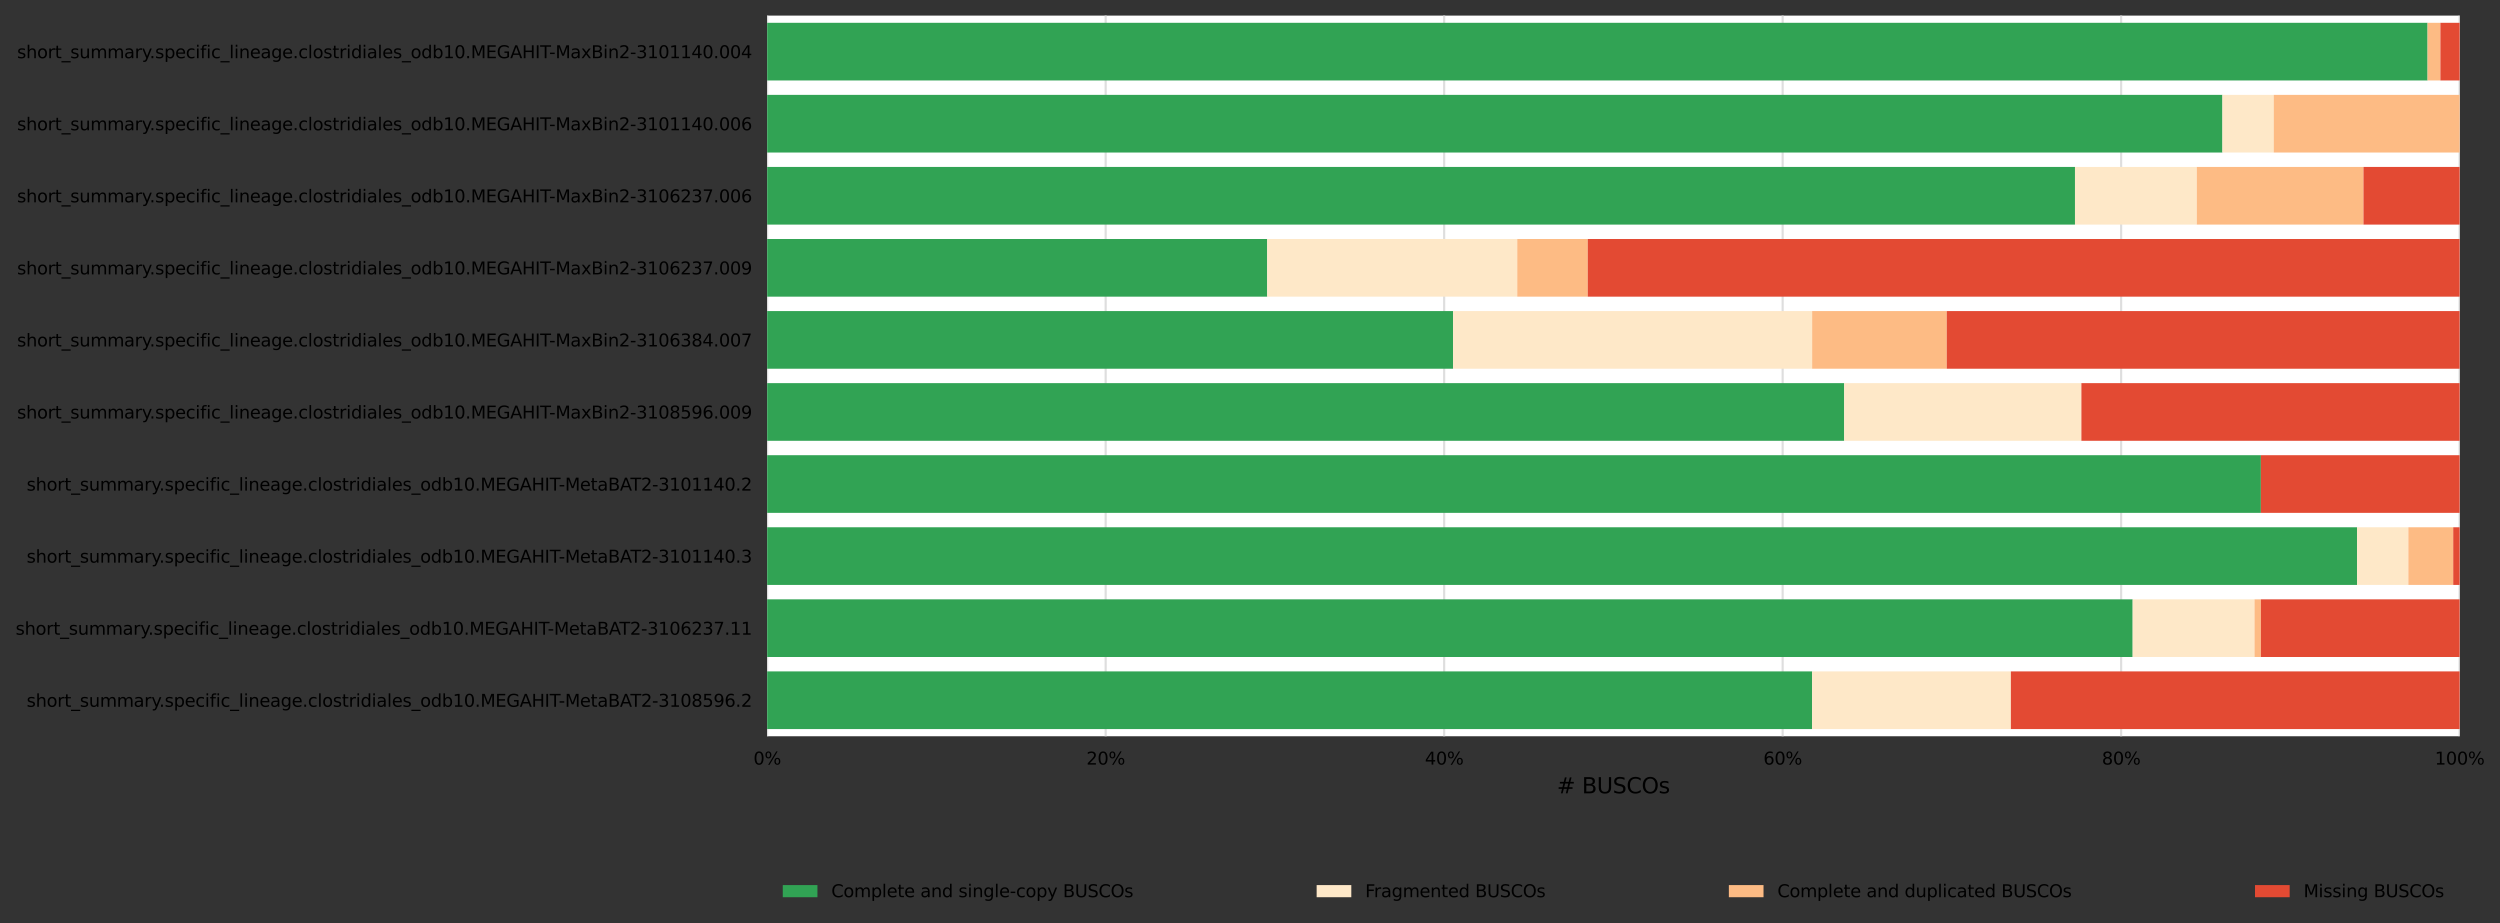 <?xml version="1.0" encoding="utf-8" standalone="no"?>
<!DOCTYPE svg PUBLIC "-//W3C//DTD SVG 1.1//EN"
  "http://www.w3.org/Graphics/SVG/1.1/DTD/svg11.dtd">
<svg xmlns:xlink="http://www.w3.org/1999/xlink" width="1153.946pt" height="426.2pt" viewBox="0 0 1153.946 426.2" xmlns="http://www.w3.org/2000/svg" version="1.1">
 <rect x="0" y="0" width="1153.946" height="426.2" fill="#333333" stroke="none"/>
 <defs>
  <style type="text/css">*{stroke-linejoin: round; stroke-linecap: butt}</style>
 </defs>
 <g id="figure_1">
  <g id="axes_1">
   <g id="patch_1">
    <path d="M 354.11 339.84 
L 1135.31 339.84 
L 1135.31 7.2 
L 354.11 7.2 
z
" style="fill: #ffffff"/>
   </g>
   <g id="matplotlib.axis_1">
    <g id="xtick_1">
     <g id="line2d_1">
      <path d="M 354.11 339.84 
L 354.11 7.2 
" clip-path="url(#pe91a5178b5)" style="fill: none; stroke: #dedede; stroke-linecap: square"/>
     </g>
     <g id="text_1">
      <!-- 0% -->
      <g transform="translate(347.764 352.919) scale(0.08 -0.08)">
       <defs>
        <path id="DejaVuSans-30" d="M 2034 4250 
Q 1547 4250 1301 3770 
Q 1056 3291 1056 2328 
Q 1056 1369 1301 889 
Q 1547 409 2034 409 
Q 2525 409 2770 889 
Q 3016 1369 3016 2328 
Q 3016 3291 2770 3770 
Q 2525 4250 2034 4250 
z
M 2034 4750 
Q 2819 4750 3233 4129 
Q 3647 3509 3647 2328 
Q 3647 1150 3233 529 
Q 2819 -91 2034 -91 
Q 1250 -91 836 529 
Q 422 1150 422 2328 
Q 422 3509 836 4129 
Q 1250 4750 2034 4750 
z
" transform="scale(0.016)"/>
        <path id="DejaVuSans-25" d="M 4653 2053 
Q 4381 2053 4226 1822 
Q 4072 1591 4072 1178 
Q 4072 772 4226 539 
Q 4381 306 4653 306 
Q 4919 306 5073 539 
Q 5228 772 5228 1178 
Q 5228 1588 5073 1820 
Q 4919 2053 4653 2053 
z
M 4653 2450 
Q 5147 2450 5437 2106 
Q 5728 1763 5728 1178 
Q 5728 594 5436 251 
Q 5144 -91 4653 -91 
Q 4153 -91 3862 251 
Q 3572 594 3572 1178 
Q 3572 1766 3864 2108 
Q 4156 2450 4653 2450 
z
M 1428 4353 
Q 1159 4353 1004 4120 
Q 850 3888 850 3481 
Q 850 3069 1003 2837 
Q 1156 2606 1428 2606 
Q 1700 2606 1854 2837 
Q 2009 3069 2009 3481 
Q 2009 3884 1853 4118 
Q 1697 4353 1428 4353 
z
M 4250 4750 
L 4750 4750 
L 1831 -91 
L 1331 -91 
L 4250 4750 
z
M 1428 4750 
Q 1922 4750 2215 4408 
Q 2509 4066 2509 3481 
Q 2509 2891 2217 2550 
Q 1925 2209 1428 2209 
Q 931 2209 642 2551 
Q 353 2894 353 3481 
Q 353 4063 643 4406 
Q 934 4750 1428 4750 
z
" transform="scale(0.016)"/>
       </defs>
       <use xlink:href="#DejaVuSans-30"/>
       <use xlink:href="#DejaVuSans-25" x="63.623"/>
      </g>
     </g>
    </g>
    <g id="xtick_2">
     <g id="line2d_2">
      <path d="M 510.35 339.84 
L 510.35 7.2 
" clip-path="url(#pe91a5178b5)" style="fill: none; stroke: #dedede; stroke-linecap: square"/>
     </g>
     <g id="text_2">
      <!-- 20% -->
      <g transform="translate(501.459 352.919) scale(0.08 -0.08)">
       <defs>
        <path id="DejaVuSans-32" d="M 1228 531 
L 3431 531 
L 3431 0 
L 469 0 
L 469 531 
Q 828 903 1448 1529 
Q 2069 2156 2228 2338 
Q 2531 2678 2651 2914 
Q 2772 3150 2772 3378 
Q 2772 3750 2511 3984 
Q 2250 4219 1831 4219 
Q 1534 4219 1204 4116 
Q 875 4013 500 3803 
L 500 4441 
Q 881 4594 1212 4672 
Q 1544 4750 1819 4750 
Q 2544 4750 2975 4387 
Q 3406 4025 3406 3419 
Q 3406 3131 3298 2873 
Q 3191 2616 2906 2266 
Q 2828 2175 2409 1742 
Q 1991 1309 1228 531 
z
" transform="scale(0.016)"/>
       </defs>
       <use xlink:href="#DejaVuSans-32"/>
       <use xlink:href="#DejaVuSans-30" x="63.623"/>
       <use xlink:href="#DejaVuSans-25" x="127.246"/>
      </g>
     </g>
    </g>
    <g id="xtick_3">
     <g id="line2d_3">
      <path d="M 666.59 339.84 
L 666.59 7.2 
" clip-path="url(#pe91a5178b5)" style="fill: none; stroke: #dedede; stroke-linecap: square"/>
     </g>
     <g id="text_3">
      <!-- 40% -->
      <g transform="translate(657.699 352.919) scale(0.08 -0.08)">
       <defs>
        <path id="DejaVuSans-34" d="M 2419 4116 
L 825 1625 
L 2419 1625 
L 2419 4116 
z
M 2253 4666 
L 3047 4666 
L 3047 1625 
L 3713 1625 
L 3713 1100 
L 3047 1100 
L 3047 0 
L 2419 0 
L 2419 1100 
L 313 1100 
L 313 1709 
L 2253 4666 
z
" transform="scale(0.016)"/>
       </defs>
       <use xlink:href="#DejaVuSans-34"/>
       <use xlink:href="#DejaVuSans-30" x="63.623"/>
       <use xlink:href="#DejaVuSans-25" x="127.246"/>
      </g>
     </g>
    </g>
    <g id="xtick_4">
     <g id="line2d_4">
      <path d="M 822.83 339.84 
L 822.83 7.2 
" clip-path="url(#pe91a5178b5)" style="fill: none; stroke: #dedede; stroke-linecap: square"/>
     </g>
     <g id="text_4">
      <!-- 60% -->
      <g transform="translate(813.939 352.919) scale(0.08 -0.08)">
       <defs>
        <path id="DejaVuSans-36" d="M 2113 2584 
Q 1688 2584 1439 2293 
Q 1191 2003 1191 1497 
Q 1191 994 1439 701 
Q 1688 409 2113 409 
Q 2538 409 2786 701 
Q 3034 994 3034 1497 
Q 3034 2003 2786 2293 
Q 2538 2584 2113 2584 
z
M 3366 4563 
L 3366 3988 
Q 3128 4100 2886 4159 
Q 2644 4219 2406 4219 
Q 1781 4219 1451 3797 
Q 1122 3375 1075 2522 
Q 1259 2794 1537 2939 
Q 1816 3084 2150 3084 
Q 2853 3084 3261 2657 
Q 3669 2231 3669 1497 
Q 3669 778 3244 343 
Q 2819 -91 2113 -91 
Q 1303 -91 875 529 
Q 447 1150 447 2328 
Q 447 3434 972 4092 
Q 1497 4750 2381 4750 
Q 2619 4750 2861 4703 
Q 3103 4656 3366 4563 
z
" transform="scale(0.016)"/>
       </defs>
       <use xlink:href="#DejaVuSans-36"/>
       <use xlink:href="#DejaVuSans-30" x="63.623"/>
       <use xlink:href="#DejaVuSans-25" x="127.246"/>
      </g>
     </g>
    </g>
    <g id="xtick_5">
     <g id="line2d_5">
      <path d="M 979.07 339.84 
L 979.07 7.2 
" clip-path="url(#pe91a5178b5)" style="fill: none; stroke: #dedede; stroke-linecap: square"/>
     </g>
     <g id="text_5">
      <!-- 80% -->
      <g transform="translate(970.179 352.919) scale(0.08 -0.08)">
       <defs>
        <path id="DejaVuSans-38" d="M 2034 2216 
Q 1584 2216 1326 1975 
Q 1069 1734 1069 1313 
Q 1069 891 1326 650 
Q 1584 409 2034 409 
Q 2484 409 2743 651 
Q 3003 894 3003 1313 
Q 3003 1734 2745 1975 
Q 2488 2216 2034 2216 
z
M 1403 2484 
Q 997 2584 770 2862 
Q 544 3141 544 3541 
Q 544 4100 942 4425 
Q 1341 4750 2034 4750 
Q 2731 4750 3128 4425 
Q 3525 4100 3525 3541 
Q 3525 3141 3298 2862 
Q 3072 2584 2669 2484 
Q 3125 2378 3379 2068 
Q 3634 1759 3634 1313 
Q 3634 634 3220 271 
Q 2806 -91 2034 -91 
Q 1263 -91 848 271 
Q 434 634 434 1313 
Q 434 1759 690 2068 
Q 947 2378 1403 2484 
z
M 1172 3481 
Q 1172 3119 1398 2916 
Q 1625 2713 2034 2713 
Q 2441 2713 2670 2916 
Q 2900 3119 2900 3481 
Q 2900 3844 2670 4047 
Q 2441 4250 2034 4250 
Q 1625 4250 1398 4047 
Q 1172 3844 1172 3481 
z
" transform="scale(0.016)"/>
       </defs>
       <use xlink:href="#DejaVuSans-38"/>
       <use xlink:href="#DejaVuSans-30" x="63.623"/>
       <use xlink:href="#DejaVuSans-25" x="127.246"/>
      </g>
     </g>
    </g>
    <g id="xtick_6">
     <g id="line2d_6">
      <path d="M 1135.31 339.84 
L 1135.31 7.2 
" clip-path="url(#pe91a5178b5)" style="fill: none; stroke: #dedede; stroke-linecap: square"/>
     </g>
     <g id="text_6">
      <!-- 100% -->
      <g transform="translate(1123.874 352.919) scale(0.08 -0.08)">
       <defs>
        <path id="DejaVuSans-31" d="M 794 531 
L 1825 531 
L 1825 4091 
L 703 3866 
L 703 4441 
L 1819 4666 
L 2450 4666 
L 2450 531 
L 3481 531 
L 3481 0 
L 794 0 
L 794 531 
z
" transform="scale(0.016)"/>
       </defs>
       <use xlink:href="#DejaVuSans-31"/>
       <use xlink:href="#DejaVuSans-30" x="63.623"/>
       <use xlink:href="#DejaVuSans-30" x="127.246"/>
       <use xlink:href="#DejaVuSans-25" x="190.869"/>
      </g>
     </g>
    </g>
    <g id="text_7">
     <!-- # BUSCOs -->
     <g transform="translate(718.635 366.181) scale(0.1 -0.1)">
      <defs>
       <path id="DejaVuSans-23" d="M 3272 2816 
L 2363 2816 
L 2100 1772 
L 3016 1772 
L 3272 2816 
z
M 2803 4594 
L 2478 3297 
L 3391 3297 
L 3719 4594 
L 4219 4594 
L 3897 3297 
L 4872 3297 
L 4872 2816 
L 3775 2816 
L 3519 1772 
L 4513 1772 
L 4513 1294 
L 3397 1294 
L 3072 0 
L 2572 0 
L 2894 1294 
L 1978 1294 
L 1656 0 
L 1153 0 
L 1478 1294 
L 494 1294 
L 494 1772 
L 1594 1772 
L 1856 2816 
L 850 2816 
L 850 3297 
L 1978 3297 
L 2297 4594 
L 2803 4594 
z
" transform="scale(0.016)"/>
       <path id="DejaVuSans-20" transform="scale(0.016)"/>
       <path id="DejaVuSans-42" d="M 1259 2228 
L 1259 519 
L 2272 519 
Q 2781 519 3026 730 
Q 3272 941 3272 1375 
Q 3272 1813 3026 2020 
Q 2781 2228 2272 2228 
L 1259 2228 
z
M 1259 4147 
L 1259 2741 
L 2194 2741 
Q 2656 2741 2882 2914 
Q 3109 3088 3109 3444 
Q 3109 3797 2882 3972 
Q 2656 4147 2194 4147 
L 1259 4147 
z
M 628 4666 
L 2241 4666 
Q 2963 4666 3353 4366 
Q 3744 4066 3744 3513 
Q 3744 3084 3544 2831 
Q 3344 2578 2956 2516 
Q 3422 2416 3680 2098 
Q 3938 1781 3938 1306 
Q 3938 681 3513 340 
Q 3088 0 2303 0 
L 628 0 
L 628 4666 
z
" transform="scale(0.016)"/>
       <path id="DejaVuSans-55" d="M 556 4666 
L 1191 4666 
L 1191 1831 
Q 1191 1081 1462 751 
Q 1734 422 2344 422 
Q 2950 422 3222 751 
Q 3494 1081 3494 1831 
L 3494 4666 
L 4128 4666 
L 4128 1753 
Q 4128 841 3676 375 
Q 3225 -91 2344 -91 
Q 1459 -91 1007 375 
Q 556 841 556 1753 
L 556 4666 
z
" transform="scale(0.016)"/>
       <path id="DejaVuSans-53" d="M 3425 4513 
L 3425 3897 
Q 3066 4069 2747 4153 
Q 2428 4238 2131 4238 
Q 1616 4238 1336 4038 
Q 1056 3838 1056 3469 
Q 1056 3159 1242 3001 
Q 1428 2844 1947 2747 
L 2328 2669 
Q 3034 2534 3370 2195 
Q 3706 1856 3706 1288 
Q 3706 609 3251 259 
Q 2797 -91 1919 -91 
Q 1588 -91 1214 -16 
Q 841 59 441 206 
L 441 856 
Q 825 641 1194 531 
Q 1563 422 1919 422 
Q 2459 422 2753 634 
Q 3047 847 3047 1241 
Q 3047 1584 2836 1778 
Q 2625 1972 2144 2069 
L 1759 2144 
Q 1053 2284 737 2584 
Q 422 2884 422 3419 
Q 422 4038 858 4394 
Q 1294 4750 2059 4750 
Q 2388 4750 2728 4690 
Q 3069 4631 3425 4513 
z
" transform="scale(0.016)"/>
       <path id="DejaVuSans-43" d="M 4122 4306 
L 4122 3641 
Q 3803 3938 3442 4084 
Q 3081 4231 2675 4231 
Q 1875 4231 1450 3742 
Q 1025 3253 1025 2328 
Q 1025 1406 1450 917 
Q 1875 428 2675 428 
Q 3081 428 3442 575 
Q 3803 722 4122 1019 
L 4122 359 
Q 3791 134 3420 21 
Q 3050 -91 2638 -91 
Q 1578 -91 968 557 
Q 359 1206 359 2328 
Q 359 3453 968 4101 
Q 1578 4750 2638 4750 
Q 3056 4750 3426 4639 
Q 3797 4528 4122 4306 
z
" transform="scale(0.016)"/>
       <path id="DejaVuSans-4f" d="M 2522 4238 
Q 1834 4238 1429 3725 
Q 1025 3213 1025 2328 
Q 1025 1447 1429 934 
Q 1834 422 2522 422 
Q 3209 422 3611 934 
Q 4013 1447 4013 2328 
Q 4013 3213 3611 3725 
Q 3209 4238 2522 4238 
z
M 2522 4750 
Q 3503 4750 4090 4092 
Q 4678 3434 4678 2328 
Q 4678 1225 4090 567 
Q 3503 -91 2522 -91 
Q 1538 -91 948 565 
Q 359 1222 359 2328 
Q 359 3434 948 4092 
Q 1538 4750 2522 4750 
z
" transform="scale(0.016)"/>
       <path id="DejaVuSans-73" d="M 2834 3397 
L 2834 2853 
Q 2591 2978 2328 3040 
Q 2066 3103 1784 3103 
Q 1356 3103 1142 2972 
Q 928 2841 928 2578 
Q 928 2378 1081 2264 
Q 1234 2150 1697 2047 
L 1894 2003 
Q 2506 1872 2764 1633 
Q 3022 1394 3022 966 
Q 3022 478 2636 193 
Q 2250 -91 1575 -91 
Q 1294 -91 989 -36 
Q 684 19 347 128 
L 347 722 
Q 666 556 975 473 
Q 1284 391 1588 391 
Q 1994 391 2212 530 
Q 2431 669 2431 922 
Q 2431 1156 2273 1281 
Q 2116 1406 1581 1522 
L 1381 1569 
Q 847 1681 609 1914 
Q 372 2147 372 2553 
Q 372 3047 722 3315 
Q 1072 3584 1716 3584 
Q 2034 3584 2315 3537 
Q 2597 3491 2834 3397 
z
" transform="scale(0.016)"/>
      </defs>
      <use xlink:href="#DejaVuSans-23"/>
      <use xlink:href="#DejaVuSans-20" x="83.789"/>
      <use xlink:href="#DejaVuSans-42" x="115.576"/>
      <use xlink:href="#DejaVuSans-55" x="184.18"/>
      <use xlink:href="#DejaVuSans-53" x="257.373"/>
      <use xlink:href="#DejaVuSans-43" x="320.85"/>
      <use xlink:href="#DejaVuSans-4f" x="390.674"/>
      <use xlink:href="#DejaVuSans-73" x="469.385"/>
     </g>
    </g>
   </g>
   <g id="matplotlib.axis_2">
    <g id="ytick_1">
     <g id="text_8">
      <!-- short_summary.specific_lineage.clostridiales_odb10.MEGAHIT-MaxBin2-3101140.004 -->
      <g transform="translate(7.88 26.871) scale(0.08 -0.08)">
       <defs>
        <path id="DejaVuSans-68" d="M 3513 2113 
L 3513 0 
L 2938 0 
L 2938 2094 
Q 2938 2591 2744 2837 
Q 2550 3084 2163 3084 
Q 1697 3084 1428 2787 
Q 1159 2491 1159 1978 
L 1159 0 
L 581 0 
L 581 4863 
L 1159 4863 
L 1159 2956 
Q 1366 3272 1645 3428 
Q 1925 3584 2291 3584 
Q 2894 3584 3203 3211 
Q 3513 2838 3513 2113 
z
" transform="scale(0.016)"/>
        <path id="DejaVuSans-6f" d="M 1959 3097 
Q 1497 3097 1228 2736 
Q 959 2375 959 1747 
Q 959 1119 1226 758 
Q 1494 397 1959 397 
Q 2419 397 2687 759 
Q 2956 1122 2956 1747 
Q 2956 2369 2687 2733 
Q 2419 3097 1959 3097 
z
M 1959 3584 
Q 2709 3584 3137 3096 
Q 3566 2609 3566 1747 
Q 3566 888 3137 398 
Q 2709 -91 1959 -91 
Q 1206 -91 779 398 
Q 353 888 353 1747 
Q 353 2609 779 3096 
Q 1206 3584 1959 3584 
z
" transform="scale(0.016)"/>
        <path id="DejaVuSans-72" d="M 2631 2963 
Q 2534 3019 2420 3045 
Q 2306 3072 2169 3072 
Q 1681 3072 1420 2755 
Q 1159 2438 1159 1844 
L 1159 0 
L 581 0 
L 581 3500 
L 1159 3500 
L 1159 2956 
Q 1341 3275 1631 3429 
Q 1922 3584 2338 3584 
Q 2397 3584 2469 3576 
Q 2541 3569 2628 3553 
L 2631 2963 
z
" transform="scale(0.016)"/>
        <path id="DejaVuSans-74" d="M 1172 4494 
L 1172 3500 
L 2356 3500 
L 2356 3053 
L 1172 3053 
L 1172 1153 
Q 1172 725 1289 603 
Q 1406 481 1766 481 
L 2356 481 
L 2356 0 
L 1766 0 
Q 1100 0 847 248 
Q 594 497 594 1153 
L 594 3053 
L 172 3053 
L 172 3500 
L 594 3500 
L 594 4494 
L 1172 4494 
z
" transform="scale(0.016)"/>
        <path id="DejaVuSans-5f" d="M 3263 -1063 
L 3263 -1509 
L -63 -1509 
L -63 -1063 
L 3263 -1063 
z
" transform="scale(0.016)"/>
        <path id="DejaVuSans-75" d="M 544 1381 
L 544 3500 
L 1119 3500 
L 1119 1403 
Q 1119 906 1312 657 
Q 1506 409 1894 409 
Q 2359 409 2629 706 
Q 2900 1003 2900 1516 
L 2900 3500 
L 3475 3500 
L 3475 0 
L 2900 0 
L 2900 538 
Q 2691 219 2414 64 
Q 2138 -91 1772 -91 
Q 1169 -91 856 284 
Q 544 659 544 1381 
z
M 1991 3584 
L 1991 3584 
z
" transform="scale(0.016)"/>
        <path id="DejaVuSans-6d" d="M 3328 2828 
Q 3544 3216 3844 3400 
Q 4144 3584 4550 3584 
Q 5097 3584 5394 3201 
Q 5691 2819 5691 2113 
L 5691 0 
L 5113 0 
L 5113 2094 
Q 5113 2597 4934 2840 
Q 4756 3084 4391 3084 
Q 3944 3084 3684 2787 
Q 3425 2491 3425 1978 
L 3425 0 
L 2847 0 
L 2847 2094 
Q 2847 2600 2669 2842 
Q 2491 3084 2119 3084 
Q 1678 3084 1418 2786 
Q 1159 2488 1159 1978 
L 1159 0 
L 581 0 
L 581 3500 
L 1159 3500 
L 1159 2956 
Q 1356 3278 1631 3431 
Q 1906 3584 2284 3584 
Q 2666 3584 2933 3390 
Q 3200 3197 3328 2828 
z
" transform="scale(0.016)"/>
        <path id="DejaVuSans-61" d="M 2194 1759 
Q 1497 1759 1228 1600 
Q 959 1441 959 1056 
Q 959 750 1161 570 
Q 1363 391 1709 391 
Q 2188 391 2477 730 
Q 2766 1069 2766 1631 
L 2766 1759 
L 2194 1759 
z
M 3341 1997 
L 3341 0 
L 2766 0 
L 2766 531 
Q 2569 213 2275 61 
Q 1981 -91 1556 -91 
Q 1019 -91 701 211 
Q 384 513 384 1019 
Q 384 1609 779 1909 
Q 1175 2209 1959 2209 
L 2766 2209 
L 2766 2266 
Q 2766 2663 2505 2880 
Q 2244 3097 1772 3097 
Q 1472 3097 1187 3025 
Q 903 2953 641 2809 
L 641 3341 
Q 956 3463 1253 3523 
Q 1550 3584 1831 3584 
Q 2591 3584 2966 3190 
Q 3341 2797 3341 1997 
z
" transform="scale(0.016)"/>
        <path id="DejaVuSans-79" d="M 2059 -325 
Q 1816 -950 1584 -1140 
Q 1353 -1331 966 -1331 
L 506 -1331 
L 506 -850 
L 844 -850 
Q 1081 -850 1212 -737 
Q 1344 -625 1503 -206 
L 1606 56 
L 191 3500 
L 800 3500 
L 1894 763 
L 2988 3500 
L 3597 3500 
L 2059 -325 
z
" transform="scale(0.016)"/>
        <path id="DejaVuSans-2e" d="M 684 794 
L 1344 794 
L 1344 0 
L 684 0 
L 684 794 
z
" transform="scale(0.016)"/>
        <path id="DejaVuSans-70" d="M 1159 525 
L 1159 -1331 
L 581 -1331 
L 581 3500 
L 1159 3500 
L 1159 2969 
Q 1341 3281 1617 3432 
Q 1894 3584 2278 3584 
Q 2916 3584 3314 3078 
Q 3713 2572 3713 1747 
Q 3713 922 3314 415 
Q 2916 -91 2278 -91 
Q 1894 -91 1617 61 
Q 1341 213 1159 525 
z
M 3116 1747 
Q 3116 2381 2855 2742 
Q 2594 3103 2138 3103 
Q 1681 3103 1420 2742 
Q 1159 2381 1159 1747 
Q 1159 1113 1420 752 
Q 1681 391 2138 391 
Q 2594 391 2855 752 
Q 3116 1113 3116 1747 
z
" transform="scale(0.016)"/>
        <path id="DejaVuSans-65" d="M 3597 1894 
L 3597 1613 
L 953 1613 
Q 991 1019 1311 708 
Q 1631 397 2203 397 
Q 2534 397 2845 478 
Q 3156 559 3463 722 
L 3463 178 
Q 3153 47 2828 -22 
Q 2503 -91 2169 -91 
Q 1331 -91 842 396 
Q 353 884 353 1716 
Q 353 2575 817 3079 
Q 1281 3584 2069 3584 
Q 2775 3584 3186 3129 
Q 3597 2675 3597 1894 
z
M 3022 2063 
Q 3016 2534 2758 2815 
Q 2500 3097 2075 3097 
Q 1594 3097 1305 2825 
Q 1016 2553 972 2059 
L 3022 2063 
z
" transform="scale(0.016)"/>
        <path id="DejaVuSans-63" d="M 3122 3366 
L 3122 2828 
Q 2878 2963 2633 3030 
Q 2388 3097 2138 3097 
Q 1578 3097 1268 2742 
Q 959 2388 959 1747 
Q 959 1106 1268 751 
Q 1578 397 2138 397 
Q 2388 397 2633 464 
Q 2878 531 3122 666 
L 3122 134 
Q 2881 22 2623 -34 
Q 2366 -91 2075 -91 
Q 1284 -91 818 406 
Q 353 903 353 1747 
Q 353 2603 823 3093 
Q 1294 3584 2113 3584 
Q 2378 3584 2631 3529 
Q 2884 3475 3122 3366 
z
" transform="scale(0.016)"/>
        <path id="DejaVuSans-69" d="M 603 3500 
L 1178 3500 
L 1178 0 
L 603 0 
L 603 3500 
z
M 603 4863 
L 1178 4863 
L 1178 4134 
L 603 4134 
L 603 4863 
z
" transform="scale(0.016)"/>
        <path id="DejaVuSans-66" d="M 2375 4863 
L 2375 4384 
L 1825 4384 
Q 1516 4384 1395 4259 
Q 1275 4134 1275 3809 
L 1275 3500 
L 2222 3500 
L 2222 3053 
L 1275 3053 
L 1275 0 
L 697 0 
L 697 3053 
L 147 3053 
L 147 3500 
L 697 3500 
L 697 3744 
Q 697 4328 969 4595 
Q 1241 4863 1831 4863 
L 2375 4863 
z
" transform="scale(0.016)"/>
        <path id="DejaVuSans-6c" d="M 603 4863 
L 1178 4863 
L 1178 0 
L 603 0 
L 603 4863 
z
" transform="scale(0.016)"/>
        <path id="DejaVuSans-6e" d="M 3513 2113 
L 3513 0 
L 2938 0 
L 2938 2094 
Q 2938 2591 2744 2837 
Q 2550 3084 2163 3084 
Q 1697 3084 1428 2787 
Q 1159 2491 1159 1978 
L 1159 0 
L 581 0 
L 581 3500 
L 1159 3500 
L 1159 2956 
Q 1366 3272 1645 3428 
Q 1925 3584 2291 3584 
Q 2894 3584 3203 3211 
Q 3513 2838 3513 2113 
z
" transform="scale(0.016)"/>
        <path id="DejaVuSans-67" d="M 2906 1791 
Q 2906 2416 2648 2759 
Q 2391 3103 1925 3103 
Q 1463 3103 1205 2759 
Q 947 2416 947 1791 
Q 947 1169 1205 825 
Q 1463 481 1925 481 
Q 2391 481 2648 825 
Q 2906 1169 2906 1791 
z
M 3481 434 
Q 3481 -459 3084 -895 
Q 2688 -1331 1869 -1331 
Q 1566 -1331 1297 -1286 
Q 1028 -1241 775 -1147 
L 775 -588 
Q 1028 -725 1275 -790 
Q 1522 -856 1778 -856 
Q 2344 -856 2625 -561 
Q 2906 -266 2906 331 
L 2906 616 
Q 2728 306 2450 153 
Q 2172 0 1784 0 
Q 1141 0 747 490 
Q 353 981 353 1791 
Q 353 2603 747 3093 
Q 1141 3584 1784 3584 
Q 2172 3584 2450 3431 
Q 2728 3278 2906 2969 
L 2906 3500 
L 3481 3500 
L 3481 434 
z
" transform="scale(0.016)"/>
        <path id="DejaVuSans-64" d="M 2906 2969 
L 2906 4863 
L 3481 4863 
L 3481 0 
L 2906 0 
L 2906 525 
Q 2725 213 2448 61 
Q 2172 -91 1784 -91 
Q 1150 -91 751 415 
Q 353 922 353 1747 
Q 353 2572 751 3078 
Q 1150 3584 1784 3584 
Q 2172 3584 2448 3432 
Q 2725 3281 2906 2969 
z
M 947 1747 
Q 947 1113 1208 752 
Q 1469 391 1925 391 
Q 2381 391 2643 752 
Q 2906 1113 2906 1747 
Q 2906 2381 2643 2742 
Q 2381 3103 1925 3103 
Q 1469 3103 1208 2742 
Q 947 2381 947 1747 
z
" transform="scale(0.016)"/>
        <path id="DejaVuSans-62" d="M 3116 1747 
Q 3116 2381 2855 2742 
Q 2594 3103 2138 3103 
Q 1681 3103 1420 2742 
Q 1159 2381 1159 1747 
Q 1159 1113 1420 752 
Q 1681 391 2138 391 
Q 2594 391 2855 752 
Q 3116 1113 3116 1747 
z
M 1159 2969 
Q 1341 3281 1617 3432 
Q 1894 3584 2278 3584 
Q 2916 3584 3314 3078 
Q 3713 2572 3713 1747 
Q 3713 922 3314 415 
Q 2916 -91 2278 -91 
Q 1894 -91 1617 61 
Q 1341 213 1159 525 
L 1159 0 
L 581 0 
L 581 4863 
L 1159 4863 
L 1159 2969 
z
" transform="scale(0.016)"/>
        <path id="DejaVuSans-4d" d="M 628 4666 
L 1569 4666 
L 2759 1491 
L 3956 4666 
L 4897 4666 
L 4897 0 
L 4281 0 
L 4281 4097 
L 3078 897 
L 2444 897 
L 1241 4097 
L 1241 0 
L 628 0 
L 628 4666 
z
" transform="scale(0.016)"/>
        <path id="DejaVuSans-45" d="M 628 4666 
L 3578 4666 
L 3578 4134 
L 1259 4134 
L 1259 2753 
L 3481 2753 
L 3481 2222 
L 1259 2222 
L 1259 531 
L 3634 531 
L 3634 0 
L 628 0 
L 628 4666 
z
" transform="scale(0.016)"/>
        <path id="DejaVuSans-47" d="M 3809 666 
L 3809 1919 
L 2778 1919 
L 2778 2438 
L 4434 2438 
L 4434 434 
Q 4069 175 3628 42 
Q 3188 -91 2688 -91 
Q 1594 -91 976 548 
Q 359 1188 359 2328 
Q 359 3472 976 4111 
Q 1594 4750 2688 4750 
Q 3144 4750 3555 4637 
Q 3966 4525 4313 4306 
L 4313 3634 
Q 3963 3931 3569 4081 
Q 3175 4231 2741 4231 
Q 1884 4231 1454 3753 
Q 1025 3275 1025 2328 
Q 1025 1384 1454 906 
Q 1884 428 2741 428 
Q 3075 428 3337 486 
Q 3600 544 3809 666 
z
" transform="scale(0.016)"/>
        <path id="DejaVuSans-41" d="M 2188 4044 
L 1331 1722 
L 3047 1722 
L 2188 4044 
z
M 1831 4666 
L 2547 4666 
L 4325 0 
L 3669 0 
L 3244 1197 
L 1141 1197 
L 716 0 
L 50 0 
L 1831 4666 
z
" transform="scale(0.016)"/>
        <path id="DejaVuSans-48" d="M 628 4666 
L 1259 4666 
L 1259 2753 
L 3553 2753 
L 3553 4666 
L 4184 4666 
L 4184 0 
L 3553 0 
L 3553 2222 
L 1259 2222 
L 1259 0 
L 628 0 
L 628 4666 
z
" transform="scale(0.016)"/>
        <path id="DejaVuSans-49" d="M 628 4666 
L 1259 4666 
L 1259 0 
L 628 0 
L 628 4666 
z
" transform="scale(0.016)"/>
        <path id="DejaVuSans-54" d="M -19 4666 
L 3928 4666 
L 3928 4134 
L 2272 4134 
L 2272 0 
L 1638 0 
L 1638 4134 
L -19 4134 
L -19 4666 
z
" transform="scale(0.016)"/>
        <path id="DejaVuSans-2d" d="M 313 2009 
L 1997 2009 
L 1997 1497 
L 313 1497 
L 313 2009 
z
" transform="scale(0.016)"/>
        <path id="DejaVuSans-78" d="M 3513 3500 
L 2247 1797 
L 3578 0 
L 2900 0 
L 1881 1375 
L 863 0 
L 184 0 
L 1544 1831 
L 300 3500 
L 978 3500 
L 1906 2253 
L 2834 3500 
L 3513 3500 
z
" transform="scale(0.016)"/>
        <path id="DejaVuSans-33" d="M 2597 2516 
Q 3050 2419 3304 2112 
Q 3559 1806 3559 1356 
Q 3559 666 3084 287 
Q 2609 -91 1734 -91 
Q 1441 -91 1130 -33 
Q 819 25 488 141 
L 488 750 
Q 750 597 1062 519 
Q 1375 441 1716 441 
Q 2309 441 2620 675 
Q 2931 909 2931 1356 
Q 2931 1769 2642 2001 
Q 2353 2234 1838 2234 
L 1294 2234 
L 1294 2753 
L 1863 2753 
Q 2328 2753 2575 2939 
Q 2822 3125 2822 3475 
Q 2822 3834 2567 4026 
Q 2313 4219 1838 4219 
Q 1578 4219 1281 4162 
Q 984 4106 628 3988 
L 628 4550 
Q 988 4650 1302 4700 
Q 1616 4750 1894 4750 
Q 2613 4750 3031 4423 
Q 3450 4097 3450 3541 
Q 3450 3153 3228 2886 
Q 3006 2619 2597 2516 
z
" transform="scale(0.016)"/>
       </defs>
       <use xlink:href="#DejaVuSans-73"/>
       <use xlink:href="#DejaVuSans-68" x="52.1"/>
       <use xlink:href="#DejaVuSans-6f" x="115.479"/>
       <use xlink:href="#DejaVuSans-72" x="176.66"/>
       <use xlink:href="#DejaVuSans-74" x="217.773"/>
       <use xlink:href="#DejaVuSans-5f" x="256.982"/>
       <use xlink:href="#DejaVuSans-73" x="306.982"/>
       <use xlink:href="#DejaVuSans-75" x="359.082"/>
       <use xlink:href="#DejaVuSans-6d" x="422.461"/>
       <use xlink:href="#DejaVuSans-6d" x="519.873"/>
       <use xlink:href="#DejaVuSans-61" x="617.285"/>
       <use xlink:href="#DejaVuSans-72" x="678.564"/>
       <use xlink:href="#DejaVuSans-79" x="719.678"/>
       <use xlink:href="#DejaVuSans-2e" x="764.607"/>
       <use xlink:href="#DejaVuSans-73" x="796.395"/>
       <use xlink:href="#DejaVuSans-70" x="848.494"/>
       <use xlink:href="#DejaVuSans-65" x="911.971"/>
       <use xlink:href="#DejaVuSans-63" x="973.494"/>
       <use xlink:href="#DejaVuSans-69" x="1028.475"/>
       <use xlink:href="#DejaVuSans-66" x="1056.258"/>
       <use xlink:href="#DejaVuSans-69" x="1091.463"/>
       <use xlink:href="#DejaVuSans-63" x="1119.246"/>
       <use xlink:href="#DejaVuSans-5f" x="1174.227"/>
       <use xlink:href="#DejaVuSans-6c" x="1224.227"/>
       <use xlink:href="#DejaVuSans-69" x="1252.01"/>
       <use xlink:href="#DejaVuSans-6e" x="1279.793"/>
       <use xlink:href="#DejaVuSans-65" x="1343.172"/>
       <use xlink:href="#DejaVuSans-61" x="1404.695"/>
       <use xlink:href="#DejaVuSans-67" x="1465.975"/>
       <use xlink:href="#DejaVuSans-65" x="1529.451"/>
       <use xlink:href="#DejaVuSans-2e" x="1590.975"/>
       <use xlink:href="#DejaVuSans-63" x="1622.762"/>
       <use xlink:href="#DejaVuSans-6c" x="1677.742"/>
       <use xlink:href="#DejaVuSans-6f" x="1705.525"/>
       <use xlink:href="#DejaVuSans-73" x="1766.707"/>
       <use xlink:href="#DejaVuSans-74" x="1818.807"/>
       <use xlink:href="#DejaVuSans-72" x="1858.016"/>
       <use xlink:href="#DejaVuSans-69" x="1899.129"/>
       <use xlink:href="#DejaVuSans-64" x="1926.912"/>
       <use xlink:href="#DejaVuSans-69" x="1990.389"/>
       <use xlink:href="#DejaVuSans-61" x="2018.172"/>
       <use xlink:href="#DejaVuSans-6c" x="2079.451"/>
       <use xlink:href="#DejaVuSans-65" x="2107.234"/>
       <use xlink:href="#DejaVuSans-73" x="2168.758"/>
       <use xlink:href="#DejaVuSans-5f" x="2220.857"/>
       <use xlink:href="#DejaVuSans-6f" x="2270.857"/>
       <use xlink:href="#DejaVuSans-64" x="2332.039"/>
       <use xlink:href="#DejaVuSans-62" x="2395.516"/>
       <use xlink:href="#DejaVuSans-31" x="2458.992"/>
       <use xlink:href="#DejaVuSans-30" x="2522.615"/>
       <use xlink:href="#DejaVuSans-2e" x="2586.238"/>
       <use xlink:href="#DejaVuSans-4d" x="2618.025"/>
       <use xlink:href="#DejaVuSans-45" x="2704.305"/>
       <use xlink:href="#DejaVuSans-47" x="2767.488"/>
       <use xlink:href="#DejaVuSans-41" x="2844.979"/>
       <use xlink:href="#DejaVuSans-48" x="2913.387"/>
       <use xlink:href="#DejaVuSans-49" x="2988.582"/>
       <use xlink:href="#DejaVuSans-54" x="3018.074"/>
       <use xlink:href="#DejaVuSans-2d" x="3070.033"/>
       <use xlink:href="#DejaVuSans-4d" x="3106.117"/>
       <use xlink:href="#DejaVuSans-61" x="3192.396"/>
       <use xlink:href="#DejaVuSans-78" x="3253.676"/>
       <use xlink:href="#DejaVuSans-42" x="3312.855"/>
       <use xlink:href="#DejaVuSans-69" x="3381.459"/>
       <use xlink:href="#DejaVuSans-6e" x="3409.242"/>
       <use xlink:href="#DejaVuSans-32" x="3472.621"/>
       <use xlink:href="#DejaVuSans-2d" x="3536.244"/>
       <use xlink:href="#DejaVuSans-33" x="3572.328"/>
       <use xlink:href="#DejaVuSans-31" x="3635.951"/>
       <use xlink:href="#DejaVuSans-30" x="3699.574"/>
       <use xlink:href="#DejaVuSans-31" x="3763.197"/>
       <use xlink:href="#DejaVuSans-31" x="3826.82"/>
       <use xlink:href="#DejaVuSans-34" x="3890.443"/>
       <use xlink:href="#DejaVuSans-30" x="3954.066"/>
       <use xlink:href="#DejaVuSans-2e" x="4017.689"/>
       <use xlink:href="#DejaVuSans-30" x="4049.477"/>
       <use xlink:href="#DejaVuSans-30" x="4113.1"/>
       <use xlink:href="#DejaVuSans-34" x="4176.723"/>
      </g>
     </g>
    </g>
    <g id="ytick_2">
     <g id="text_9">
      <!-- short_summary.specific_lineage.clostridiales_odb10.MEGAHIT-MaxBin2-3101140.006 -->
      <g transform="translate(7.88 60.135) scale(0.08 -0.08)">
       <use xlink:href="#DejaVuSans-73"/>
       <use xlink:href="#DejaVuSans-68" x="52.1"/>
       <use xlink:href="#DejaVuSans-6f" x="115.479"/>
       <use xlink:href="#DejaVuSans-72" x="176.66"/>
       <use xlink:href="#DejaVuSans-74" x="217.773"/>
       <use xlink:href="#DejaVuSans-5f" x="256.982"/>
       <use xlink:href="#DejaVuSans-73" x="306.982"/>
       <use xlink:href="#DejaVuSans-75" x="359.082"/>
       <use xlink:href="#DejaVuSans-6d" x="422.461"/>
       <use xlink:href="#DejaVuSans-6d" x="519.873"/>
       <use xlink:href="#DejaVuSans-61" x="617.285"/>
       <use xlink:href="#DejaVuSans-72" x="678.564"/>
       <use xlink:href="#DejaVuSans-79" x="719.678"/>
       <use xlink:href="#DejaVuSans-2e" x="764.607"/>
       <use xlink:href="#DejaVuSans-73" x="796.395"/>
       <use xlink:href="#DejaVuSans-70" x="848.494"/>
       <use xlink:href="#DejaVuSans-65" x="911.971"/>
       <use xlink:href="#DejaVuSans-63" x="973.494"/>
       <use xlink:href="#DejaVuSans-69" x="1028.475"/>
       <use xlink:href="#DejaVuSans-66" x="1056.258"/>
       <use xlink:href="#DejaVuSans-69" x="1091.463"/>
       <use xlink:href="#DejaVuSans-63" x="1119.246"/>
       <use xlink:href="#DejaVuSans-5f" x="1174.227"/>
       <use xlink:href="#DejaVuSans-6c" x="1224.227"/>
       <use xlink:href="#DejaVuSans-69" x="1252.01"/>
       <use xlink:href="#DejaVuSans-6e" x="1279.793"/>
       <use xlink:href="#DejaVuSans-65" x="1343.172"/>
       <use xlink:href="#DejaVuSans-61" x="1404.695"/>
       <use xlink:href="#DejaVuSans-67" x="1465.975"/>
       <use xlink:href="#DejaVuSans-65" x="1529.451"/>
       <use xlink:href="#DejaVuSans-2e" x="1590.975"/>
       <use xlink:href="#DejaVuSans-63" x="1622.762"/>
       <use xlink:href="#DejaVuSans-6c" x="1677.742"/>
       <use xlink:href="#DejaVuSans-6f" x="1705.525"/>
       <use xlink:href="#DejaVuSans-73" x="1766.707"/>
       <use xlink:href="#DejaVuSans-74" x="1818.807"/>
       <use xlink:href="#DejaVuSans-72" x="1858.016"/>
       <use xlink:href="#DejaVuSans-69" x="1899.129"/>
       <use xlink:href="#DejaVuSans-64" x="1926.912"/>
       <use xlink:href="#DejaVuSans-69" x="1990.389"/>
       <use xlink:href="#DejaVuSans-61" x="2018.172"/>
       <use xlink:href="#DejaVuSans-6c" x="2079.451"/>
       <use xlink:href="#DejaVuSans-65" x="2107.234"/>
       <use xlink:href="#DejaVuSans-73" x="2168.758"/>
       <use xlink:href="#DejaVuSans-5f" x="2220.857"/>
       <use xlink:href="#DejaVuSans-6f" x="2270.857"/>
       <use xlink:href="#DejaVuSans-64" x="2332.039"/>
       <use xlink:href="#DejaVuSans-62" x="2395.516"/>
       <use xlink:href="#DejaVuSans-31" x="2458.992"/>
       <use xlink:href="#DejaVuSans-30" x="2522.615"/>
       <use xlink:href="#DejaVuSans-2e" x="2586.238"/>
       <use xlink:href="#DejaVuSans-4d" x="2618.025"/>
       <use xlink:href="#DejaVuSans-45" x="2704.305"/>
       <use xlink:href="#DejaVuSans-47" x="2767.488"/>
       <use xlink:href="#DejaVuSans-41" x="2844.979"/>
       <use xlink:href="#DejaVuSans-48" x="2913.387"/>
       <use xlink:href="#DejaVuSans-49" x="2988.582"/>
       <use xlink:href="#DejaVuSans-54" x="3018.074"/>
       <use xlink:href="#DejaVuSans-2d" x="3070.033"/>
       <use xlink:href="#DejaVuSans-4d" x="3106.117"/>
       <use xlink:href="#DejaVuSans-61" x="3192.396"/>
       <use xlink:href="#DejaVuSans-78" x="3253.676"/>
       <use xlink:href="#DejaVuSans-42" x="3312.855"/>
       <use xlink:href="#DejaVuSans-69" x="3381.459"/>
       <use xlink:href="#DejaVuSans-6e" x="3409.242"/>
       <use xlink:href="#DejaVuSans-32" x="3472.621"/>
       <use xlink:href="#DejaVuSans-2d" x="3536.244"/>
       <use xlink:href="#DejaVuSans-33" x="3572.328"/>
       <use xlink:href="#DejaVuSans-31" x="3635.951"/>
       <use xlink:href="#DejaVuSans-30" x="3699.574"/>
       <use xlink:href="#DejaVuSans-31" x="3763.197"/>
       <use xlink:href="#DejaVuSans-31" x="3826.82"/>
       <use xlink:href="#DejaVuSans-34" x="3890.443"/>
       <use xlink:href="#DejaVuSans-30" x="3954.066"/>
       <use xlink:href="#DejaVuSans-2e" x="4017.689"/>
       <use xlink:href="#DejaVuSans-30" x="4049.477"/>
       <use xlink:href="#DejaVuSans-30" x="4113.1"/>
       <use xlink:href="#DejaVuSans-36" x="4176.723"/>
      </g>
     </g>
    </g>
    <g id="ytick_3">
     <g id="text_10">
      <!-- short_summary.specific_lineage.clostridiales_odb10.MEGAHIT-MaxBin2-3106237.006 -->
      <g transform="translate(7.88 93.399) scale(0.08 -0.08)">
       <defs>
        <path id="DejaVuSans-37" d="M 525 4666 
L 3525 4666 
L 3525 4397 
L 1831 0 
L 1172 0 
L 2766 4134 
L 525 4134 
L 525 4666 
z
" transform="scale(0.016)"/>
       </defs>
       <use xlink:href="#DejaVuSans-73"/>
       <use xlink:href="#DejaVuSans-68" x="52.1"/>
       <use xlink:href="#DejaVuSans-6f" x="115.479"/>
       <use xlink:href="#DejaVuSans-72" x="176.66"/>
       <use xlink:href="#DejaVuSans-74" x="217.773"/>
       <use xlink:href="#DejaVuSans-5f" x="256.982"/>
       <use xlink:href="#DejaVuSans-73" x="306.982"/>
       <use xlink:href="#DejaVuSans-75" x="359.082"/>
       <use xlink:href="#DejaVuSans-6d" x="422.461"/>
       <use xlink:href="#DejaVuSans-6d" x="519.873"/>
       <use xlink:href="#DejaVuSans-61" x="617.285"/>
       <use xlink:href="#DejaVuSans-72" x="678.564"/>
       <use xlink:href="#DejaVuSans-79" x="719.678"/>
       <use xlink:href="#DejaVuSans-2e" x="764.607"/>
       <use xlink:href="#DejaVuSans-73" x="796.395"/>
       <use xlink:href="#DejaVuSans-70" x="848.494"/>
       <use xlink:href="#DejaVuSans-65" x="911.971"/>
       <use xlink:href="#DejaVuSans-63" x="973.494"/>
       <use xlink:href="#DejaVuSans-69" x="1028.475"/>
       <use xlink:href="#DejaVuSans-66" x="1056.258"/>
       <use xlink:href="#DejaVuSans-69" x="1091.463"/>
       <use xlink:href="#DejaVuSans-63" x="1119.246"/>
       <use xlink:href="#DejaVuSans-5f" x="1174.227"/>
       <use xlink:href="#DejaVuSans-6c" x="1224.227"/>
       <use xlink:href="#DejaVuSans-69" x="1252.01"/>
       <use xlink:href="#DejaVuSans-6e" x="1279.793"/>
       <use xlink:href="#DejaVuSans-65" x="1343.172"/>
       <use xlink:href="#DejaVuSans-61" x="1404.695"/>
       <use xlink:href="#DejaVuSans-67" x="1465.975"/>
       <use xlink:href="#DejaVuSans-65" x="1529.451"/>
       <use xlink:href="#DejaVuSans-2e" x="1590.975"/>
       <use xlink:href="#DejaVuSans-63" x="1622.762"/>
       <use xlink:href="#DejaVuSans-6c" x="1677.742"/>
       <use xlink:href="#DejaVuSans-6f" x="1705.525"/>
       <use xlink:href="#DejaVuSans-73" x="1766.707"/>
       <use xlink:href="#DejaVuSans-74" x="1818.807"/>
       <use xlink:href="#DejaVuSans-72" x="1858.016"/>
       <use xlink:href="#DejaVuSans-69" x="1899.129"/>
       <use xlink:href="#DejaVuSans-64" x="1926.912"/>
       <use xlink:href="#DejaVuSans-69" x="1990.389"/>
       <use xlink:href="#DejaVuSans-61" x="2018.172"/>
       <use xlink:href="#DejaVuSans-6c" x="2079.451"/>
       <use xlink:href="#DejaVuSans-65" x="2107.234"/>
       <use xlink:href="#DejaVuSans-73" x="2168.758"/>
       <use xlink:href="#DejaVuSans-5f" x="2220.857"/>
       <use xlink:href="#DejaVuSans-6f" x="2270.857"/>
       <use xlink:href="#DejaVuSans-64" x="2332.039"/>
       <use xlink:href="#DejaVuSans-62" x="2395.516"/>
       <use xlink:href="#DejaVuSans-31" x="2458.992"/>
       <use xlink:href="#DejaVuSans-30" x="2522.615"/>
       <use xlink:href="#DejaVuSans-2e" x="2586.238"/>
       <use xlink:href="#DejaVuSans-4d" x="2618.025"/>
       <use xlink:href="#DejaVuSans-45" x="2704.305"/>
       <use xlink:href="#DejaVuSans-47" x="2767.488"/>
       <use xlink:href="#DejaVuSans-41" x="2844.979"/>
       <use xlink:href="#DejaVuSans-48" x="2913.387"/>
       <use xlink:href="#DejaVuSans-49" x="2988.582"/>
       <use xlink:href="#DejaVuSans-54" x="3018.074"/>
       <use xlink:href="#DejaVuSans-2d" x="3070.033"/>
       <use xlink:href="#DejaVuSans-4d" x="3106.117"/>
       <use xlink:href="#DejaVuSans-61" x="3192.396"/>
       <use xlink:href="#DejaVuSans-78" x="3253.676"/>
       <use xlink:href="#DejaVuSans-42" x="3312.855"/>
       <use xlink:href="#DejaVuSans-69" x="3381.459"/>
       <use xlink:href="#DejaVuSans-6e" x="3409.242"/>
       <use xlink:href="#DejaVuSans-32" x="3472.621"/>
       <use xlink:href="#DejaVuSans-2d" x="3536.244"/>
       <use xlink:href="#DejaVuSans-33" x="3572.328"/>
       <use xlink:href="#DejaVuSans-31" x="3635.951"/>
       <use xlink:href="#DejaVuSans-30" x="3699.574"/>
       <use xlink:href="#DejaVuSans-36" x="3763.197"/>
       <use xlink:href="#DejaVuSans-32" x="3826.82"/>
       <use xlink:href="#DejaVuSans-33" x="3890.443"/>
       <use xlink:href="#DejaVuSans-37" x="3954.066"/>
       <use xlink:href="#DejaVuSans-2e" x="4017.689"/>
       <use xlink:href="#DejaVuSans-30" x="4049.477"/>
       <use xlink:href="#DejaVuSans-30" x="4113.1"/>
       <use xlink:href="#DejaVuSans-36" x="4176.723"/>
      </g>
     </g>
    </g>
    <g id="ytick_4">
     <g id="text_11">
      <!-- short_summary.specific_lineage.clostridiales_odb10.MEGAHIT-MaxBin2-3106237.009 -->
      <g transform="translate(7.88 126.663) scale(0.08 -0.08)">
       <defs>
        <path id="DejaVuSans-39" d="M 703 97 
L 703 672 
Q 941 559 1184 500 
Q 1428 441 1663 441 
Q 2288 441 2617 861 
Q 2947 1281 2994 2138 
Q 2813 1869 2534 1725 
Q 2256 1581 1919 1581 
Q 1219 1581 811 2004 
Q 403 2428 403 3163 
Q 403 3881 828 4315 
Q 1253 4750 1959 4750 
Q 2769 4750 3195 4129 
Q 3622 3509 3622 2328 
Q 3622 1225 3098 567 
Q 2575 -91 1691 -91 
Q 1453 -91 1209 -44 
Q 966 3 703 97 
z
M 1959 2075 
Q 2384 2075 2632 2365 
Q 2881 2656 2881 3163 
Q 2881 3666 2632 3958 
Q 2384 4250 1959 4250 
Q 1534 4250 1286 3958 
Q 1038 3666 1038 3163 
Q 1038 2656 1286 2365 
Q 1534 2075 1959 2075 
z
" transform="scale(0.016)"/>
       </defs>
       <use xlink:href="#DejaVuSans-73"/>
       <use xlink:href="#DejaVuSans-68" x="52.1"/>
       <use xlink:href="#DejaVuSans-6f" x="115.479"/>
       <use xlink:href="#DejaVuSans-72" x="176.66"/>
       <use xlink:href="#DejaVuSans-74" x="217.773"/>
       <use xlink:href="#DejaVuSans-5f" x="256.982"/>
       <use xlink:href="#DejaVuSans-73" x="306.982"/>
       <use xlink:href="#DejaVuSans-75" x="359.082"/>
       <use xlink:href="#DejaVuSans-6d" x="422.461"/>
       <use xlink:href="#DejaVuSans-6d" x="519.873"/>
       <use xlink:href="#DejaVuSans-61" x="617.285"/>
       <use xlink:href="#DejaVuSans-72" x="678.564"/>
       <use xlink:href="#DejaVuSans-79" x="719.678"/>
       <use xlink:href="#DejaVuSans-2e" x="764.607"/>
       <use xlink:href="#DejaVuSans-73" x="796.395"/>
       <use xlink:href="#DejaVuSans-70" x="848.494"/>
       <use xlink:href="#DejaVuSans-65" x="911.971"/>
       <use xlink:href="#DejaVuSans-63" x="973.494"/>
       <use xlink:href="#DejaVuSans-69" x="1028.475"/>
       <use xlink:href="#DejaVuSans-66" x="1056.258"/>
       <use xlink:href="#DejaVuSans-69" x="1091.463"/>
       <use xlink:href="#DejaVuSans-63" x="1119.246"/>
       <use xlink:href="#DejaVuSans-5f" x="1174.227"/>
       <use xlink:href="#DejaVuSans-6c" x="1224.227"/>
       <use xlink:href="#DejaVuSans-69" x="1252.01"/>
       <use xlink:href="#DejaVuSans-6e" x="1279.793"/>
       <use xlink:href="#DejaVuSans-65" x="1343.172"/>
       <use xlink:href="#DejaVuSans-61" x="1404.695"/>
       <use xlink:href="#DejaVuSans-67" x="1465.975"/>
       <use xlink:href="#DejaVuSans-65" x="1529.451"/>
       <use xlink:href="#DejaVuSans-2e" x="1590.975"/>
       <use xlink:href="#DejaVuSans-63" x="1622.762"/>
       <use xlink:href="#DejaVuSans-6c" x="1677.742"/>
       <use xlink:href="#DejaVuSans-6f" x="1705.525"/>
       <use xlink:href="#DejaVuSans-73" x="1766.707"/>
       <use xlink:href="#DejaVuSans-74" x="1818.807"/>
       <use xlink:href="#DejaVuSans-72" x="1858.016"/>
       <use xlink:href="#DejaVuSans-69" x="1899.129"/>
       <use xlink:href="#DejaVuSans-64" x="1926.912"/>
       <use xlink:href="#DejaVuSans-69" x="1990.389"/>
       <use xlink:href="#DejaVuSans-61" x="2018.172"/>
       <use xlink:href="#DejaVuSans-6c" x="2079.451"/>
       <use xlink:href="#DejaVuSans-65" x="2107.234"/>
       <use xlink:href="#DejaVuSans-73" x="2168.758"/>
       <use xlink:href="#DejaVuSans-5f" x="2220.857"/>
       <use xlink:href="#DejaVuSans-6f" x="2270.857"/>
       <use xlink:href="#DejaVuSans-64" x="2332.039"/>
       <use xlink:href="#DejaVuSans-62" x="2395.516"/>
       <use xlink:href="#DejaVuSans-31" x="2458.992"/>
       <use xlink:href="#DejaVuSans-30" x="2522.615"/>
       <use xlink:href="#DejaVuSans-2e" x="2586.238"/>
       <use xlink:href="#DejaVuSans-4d" x="2618.025"/>
       <use xlink:href="#DejaVuSans-45" x="2704.305"/>
       <use xlink:href="#DejaVuSans-47" x="2767.488"/>
       <use xlink:href="#DejaVuSans-41" x="2844.979"/>
       <use xlink:href="#DejaVuSans-48" x="2913.387"/>
       <use xlink:href="#DejaVuSans-49" x="2988.582"/>
       <use xlink:href="#DejaVuSans-54" x="3018.074"/>
       <use xlink:href="#DejaVuSans-2d" x="3070.033"/>
       <use xlink:href="#DejaVuSans-4d" x="3106.117"/>
       <use xlink:href="#DejaVuSans-61" x="3192.396"/>
       <use xlink:href="#DejaVuSans-78" x="3253.676"/>
       <use xlink:href="#DejaVuSans-42" x="3312.855"/>
       <use xlink:href="#DejaVuSans-69" x="3381.459"/>
       <use xlink:href="#DejaVuSans-6e" x="3409.242"/>
       <use xlink:href="#DejaVuSans-32" x="3472.621"/>
       <use xlink:href="#DejaVuSans-2d" x="3536.244"/>
       <use xlink:href="#DejaVuSans-33" x="3572.328"/>
       <use xlink:href="#DejaVuSans-31" x="3635.951"/>
       <use xlink:href="#DejaVuSans-30" x="3699.574"/>
       <use xlink:href="#DejaVuSans-36" x="3763.197"/>
       <use xlink:href="#DejaVuSans-32" x="3826.82"/>
       <use xlink:href="#DejaVuSans-33" x="3890.443"/>
       <use xlink:href="#DejaVuSans-37" x="3954.066"/>
       <use xlink:href="#DejaVuSans-2e" x="4017.689"/>
       <use xlink:href="#DejaVuSans-30" x="4049.477"/>
       <use xlink:href="#DejaVuSans-30" x="4113.1"/>
       <use xlink:href="#DejaVuSans-39" x="4176.723"/>
      </g>
     </g>
    </g>
    <g id="ytick_5">
     <g id="text_12">
      <!-- short_summary.specific_lineage.clostridiales_odb10.MEGAHIT-MaxBin2-3106384.007 -->
      <g transform="translate(7.88 159.927) scale(0.08 -0.08)">
       <use xlink:href="#DejaVuSans-73"/>
       <use xlink:href="#DejaVuSans-68" x="52.1"/>
       <use xlink:href="#DejaVuSans-6f" x="115.479"/>
       <use xlink:href="#DejaVuSans-72" x="176.66"/>
       <use xlink:href="#DejaVuSans-74" x="217.773"/>
       <use xlink:href="#DejaVuSans-5f" x="256.982"/>
       <use xlink:href="#DejaVuSans-73" x="306.982"/>
       <use xlink:href="#DejaVuSans-75" x="359.082"/>
       <use xlink:href="#DejaVuSans-6d" x="422.461"/>
       <use xlink:href="#DejaVuSans-6d" x="519.873"/>
       <use xlink:href="#DejaVuSans-61" x="617.285"/>
       <use xlink:href="#DejaVuSans-72" x="678.564"/>
       <use xlink:href="#DejaVuSans-79" x="719.678"/>
       <use xlink:href="#DejaVuSans-2e" x="764.607"/>
       <use xlink:href="#DejaVuSans-73" x="796.395"/>
       <use xlink:href="#DejaVuSans-70" x="848.494"/>
       <use xlink:href="#DejaVuSans-65" x="911.971"/>
       <use xlink:href="#DejaVuSans-63" x="973.494"/>
       <use xlink:href="#DejaVuSans-69" x="1028.475"/>
       <use xlink:href="#DejaVuSans-66" x="1056.258"/>
       <use xlink:href="#DejaVuSans-69" x="1091.463"/>
       <use xlink:href="#DejaVuSans-63" x="1119.246"/>
       <use xlink:href="#DejaVuSans-5f" x="1174.227"/>
       <use xlink:href="#DejaVuSans-6c" x="1224.227"/>
       <use xlink:href="#DejaVuSans-69" x="1252.01"/>
       <use xlink:href="#DejaVuSans-6e" x="1279.793"/>
       <use xlink:href="#DejaVuSans-65" x="1343.172"/>
       <use xlink:href="#DejaVuSans-61" x="1404.695"/>
       <use xlink:href="#DejaVuSans-67" x="1465.975"/>
       <use xlink:href="#DejaVuSans-65" x="1529.451"/>
       <use xlink:href="#DejaVuSans-2e" x="1590.975"/>
       <use xlink:href="#DejaVuSans-63" x="1622.762"/>
       <use xlink:href="#DejaVuSans-6c" x="1677.742"/>
       <use xlink:href="#DejaVuSans-6f" x="1705.525"/>
       <use xlink:href="#DejaVuSans-73" x="1766.707"/>
       <use xlink:href="#DejaVuSans-74" x="1818.807"/>
       <use xlink:href="#DejaVuSans-72" x="1858.016"/>
       <use xlink:href="#DejaVuSans-69" x="1899.129"/>
       <use xlink:href="#DejaVuSans-64" x="1926.912"/>
       <use xlink:href="#DejaVuSans-69" x="1990.389"/>
       <use xlink:href="#DejaVuSans-61" x="2018.172"/>
       <use xlink:href="#DejaVuSans-6c" x="2079.451"/>
       <use xlink:href="#DejaVuSans-65" x="2107.234"/>
       <use xlink:href="#DejaVuSans-73" x="2168.758"/>
       <use xlink:href="#DejaVuSans-5f" x="2220.857"/>
       <use xlink:href="#DejaVuSans-6f" x="2270.857"/>
       <use xlink:href="#DejaVuSans-64" x="2332.039"/>
       <use xlink:href="#DejaVuSans-62" x="2395.516"/>
       <use xlink:href="#DejaVuSans-31" x="2458.992"/>
       <use xlink:href="#DejaVuSans-30" x="2522.615"/>
       <use xlink:href="#DejaVuSans-2e" x="2586.238"/>
       <use xlink:href="#DejaVuSans-4d" x="2618.025"/>
       <use xlink:href="#DejaVuSans-45" x="2704.305"/>
       <use xlink:href="#DejaVuSans-47" x="2767.488"/>
       <use xlink:href="#DejaVuSans-41" x="2844.979"/>
       <use xlink:href="#DejaVuSans-48" x="2913.387"/>
       <use xlink:href="#DejaVuSans-49" x="2988.582"/>
       <use xlink:href="#DejaVuSans-54" x="3018.074"/>
       <use xlink:href="#DejaVuSans-2d" x="3070.033"/>
       <use xlink:href="#DejaVuSans-4d" x="3106.117"/>
       <use xlink:href="#DejaVuSans-61" x="3192.396"/>
       <use xlink:href="#DejaVuSans-78" x="3253.676"/>
       <use xlink:href="#DejaVuSans-42" x="3312.855"/>
       <use xlink:href="#DejaVuSans-69" x="3381.459"/>
       <use xlink:href="#DejaVuSans-6e" x="3409.242"/>
       <use xlink:href="#DejaVuSans-32" x="3472.621"/>
       <use xlink:href="#DejaVuSans-2d" x="3536.244"/>
       <use xlink:href="#DejaVuSans-33" x="3572.328"/>
       <use xlink:href="#DejaVuSans-31" x="3635.951"/>
       <use xlink:href="#DejaVuSans-30" x="3699.574"/>
       <use xlink:href="#DejaVuSans-36" x="3763.197"/>
       <use xlink:href="#DejaVuSans-33" x="3826.82"/>
       <use xlink:href="#DejaVuSans-38" x="3890.443"/>
       <use xlink:href="#DejaVuSans-34" x="3954.066"/>
       <use xlink:href="#DejaVuSans-2e" x="4017.689"/>
       <use xlink:href="#DejaVuSans-30" x="4049.477"/>
       <use xlink:href="#DejaVuSans-30" x="4113.1"/>
       <use xlink:href="#DejaVuSans-37" x="4176.723"/>
      </g>
     </g>
    </g>
    <g id="ytick_6">
     <g id="text_13">
      <!-- short_summary.specific_lineage.clostridiales_odb10.MEGAHIT-MaxBin2-3108596.009 -->
      <g transform="translate(7.88 193.191) scale(0.08 -0.08)">
       <defs>
        <path id="DejaVuSans-35" d="M 691 4666 
L 3169 4666 
L 3169 4134 
L 1269 4134 
L 1269 2991 
Q 1406 3038 1543 3061 
Q 1681 3084 1819 3084 
Q 2600 3084 3056 2656 
Q 3513 2228 3513 1497 
Q 3513 744 3044 326 
Q 2575 -91 1722 -91 
Q 1428 -91 1123 -41 
Q 819 9 494 109 
L 494 744 
Q 775 591 1075 516 
Q 1375 441 1709 441 
Q 2250 441 2565 725 
Q 2881 1009 2881 1497 
Q 2881 1984 2565 2268 
Q 2250 2553 1709 2553 
Q 1456 2553 1204 2497 
Q 953 2441 691 2322 
L 691 4666 
z
" transform="scale(0.016)"/>
       </defs>
       <use xlink:href="#DejaVuSans-73"/>
       <use xlink:href="#DejaVuSans-68" x="52.1"/>
       <use xlink:href="#DejaVuSans-6f" x="115.479"/>
       <use xlink:href="#DejaVuSans-72" x="176.66"/>
       <use xlink:href="#DejaVuSans-74" x="217.773"/>
       <use xlink:href="#DejaVuSans-5f" x="256.982"/>
       <use xlink:href="#DejaVuSans-73" x="306.982"/>
       <use xlink:href="#DejaVuSans-75" x="359.082"/>
       <use xlink:href="#DejaVuSans-6d" x="422.461"/>
       <use xlink:href="#DejaVuSans-6d" x="519.873"/>
       <use xlink:href="#DejaVuSans-61" x="617.285"/>
       <use xlink:href="#DejaVuSans-72" x="678.564"/>
       <use xlink:href="#DejaVuSans-79" x="719.678"/>
       <use xlink:href="#DejaVuSans-2e" x="764.607"/>
       <use xlink:href="#DejaVuSans-73" x="796.395"/>
       <use xlink:href="#DejaVuSans-70" x="848.494"/>
       <use xlink:href="#DejaVuSans-65" x="911.971"/>
       <use xlink:href="#DejaVuSans-63" x="973.494"/>
       <use xlink:href="#DejaVuSans-69" x="1028.475"/>
       <use xlink:href="#DejaVuSans-66" x="1056.258"/>
       <use xlink:href="#DejaVuSans-69" x="1091.463"/>
       <use xlink:href="#DejaVuSans-63" x="1119.246"/>
       <use xlink:href="#DejaVuSans-5f" x="1174.227"/>
       <use xlink:href="#DejaVuSans-6c" x="1224.227"/>
       <use xlink:href="#DejaVuSans-69" x="1252.01"/>
       <use xlink:href="#DejaVuSans-6e" x="1279.793"/>
       <use xlink:href="#DejaVuSans-65" x="1343.172"/>
       <use xlink:href="#DejaVuSans-61" x="1404.695"/>
       <use xlink:href="#DejaVuSans-67" x="1465.975"/>
       <use xlink:href="#DejaVuSans-65" x="1529.451"/>
       <use xlink:href="#DejaVuSans-2e" x="1590.975"/>
       <use xlink:href="#DejaVuSans-63" x="1622.762"/>
       <use xlink:href="#DejaVuSans-6c" x="1677.742"/>
       <use xlink:href="#DejaVuSans-6f" x="1705.525"/>
       <use xlink:href="#DejaVuSans-73" x="1766.707"/>
       <use xlink:href="#DejaVuSans-74" x="1818.807"/>
       <use xlink:href="#DejaVuSans-72" x="1858.016"/>
       <use xlink:href="#DejaVuSans-69" x="1899.129"/>
       <use xlink:href="#DejaVuSans-64" x="1926.912"/>
       <use xlink:href="#DejaVuSans-69" x="1990.389"/>
       <use xlink:href="#DejaVuSans-61" x="2018.172"/>
       <use xlink:href="#DejaVuSans-6c" x="2079.451"/>
       <use xlink:href="#DejaVuSans-65" x="2107.234"/>
       <use xlink:href="#DejaVuSans-73" x="2168.758"/>
       <use xlink:href="#DejaVuSans-5f" x="2220.857"/>
       <use xlink:href="#DejaVuSans-6f" x="2270.857"/>
       <use xlink:href="#DejaVuSans-64" x="2332.039"/>
       <use xlink:href="#DejaVuSans-62" x="2395.516"/>
       <use xlink:href="#DejaVuSans-31" x="2458.992"/>
       <use xlink:href="#DejaVuSans-30" x="2522.615"/>
       <use xlink:href="#DejaVuSans-2e" x="2586.238"/>
       <use xlink:href="#DejaVuSans-4d" x="2618.025"/>
       <use xlink:href="#DejaVuSans-45" x="2704.305"/>
       <use xlink:href="#DejaVuSans-47" x="2767.488"/>
       <use xlink:href="#DejaVuSans-41" x="2844.979"/>
       <use xlink:href="#DejaVuSans-48" x="2913.387"/>
       <use xlink:href="#DejaVuSans-49" x="2988.582"/>
       <use xlink:href="#DejaVuSans-54" x="3018.074"/>
       <use xlink:href="#DejaVuSans-2d" x="3070.033"/>
       <use xlink:href="#DejaVuSans-4d" x="3106.117"/>
       <use xlink:href="#DejaVuSans-61" x="3192.396"/>
       <use xlink:href="#DejaVuSans-78" x="3253.676"/>
       <use xlink:href="#DejaVuSans-42" x="3312.855"/>
       <use xlink:href="#DejaVuSans-69" x="3381.459"/>
       <use xlink:href="#DejaVuSans-6e" x="3409.242"/>
       <use xlink:href="#DejaVuSans-32" x="3472.621"/>
       <use xlink:href="#DejaVuSans-2d" x="3536.244"/>
       <use xlink:href="#DejaVuSans-33" x="3572.328"/>
       <use xlink:href="#DejaVuSans-31" x="3635.951"/>
       <use xlink:href="#DejaVuSans-30" x="3699.574"/>
       <use xlink:href="#DejaVuSans-38" x="3763.197"/>
       <use xlink:href="#DejaVuSans-35" x="3826.82"/>
       <use xlink:href="#DejaVuSans-39" x="3890.443"/>
       <use xlink:href="#DejaVuSans-36" x="3954.066"/>
       <use xlink:href="#DejaVuSans-2e" x="4017.689"/>
       <use xlink:href="#DejaVuSans-30" x="4049.477"/>
       <use xlink:href="#DejaVuSans-30" x="4113.1"/>
       <use xlink:href="#DejaVuSans-39" x="4176.723"/>
      </g>
     </g>
    </g>
    <g id="ytick_7">
     <g id="text_14">
      <!-- short_summary.specific_lineage.clostridiales_odb10.MEGAHIT-MetaBAT2-3101140.2 -->
      <g transform="translate(12.29 226.455) scale(0.08 -0.08)">
       <use xlink:href="#DejaVuSans-73"/>
       <use xlink:href="#DejaVuSans-68" x="52.1"/>
       <use xlink:href="#DejaVuSans-6f" x="115.479"/>
       <use xlink:href="#DejaVuSans-72" x="176.66"/>
       <use xlink:href="#DejaVuSans-74" x="217.773"/>
       <use xlink:href="#DejaVuSans-5f" x="256.982"/>
       <use xlink:href="#DejaVuSans-73" x="306.982"/>
       <use xlink:href="#DejaVuSans-75" x="359.082"/>
       <use xlink:href="#DejaVuSans-6d" x="422.461"/>
       <use xlink:href="#DejaVuSans-6d" x="519.873"/>
       <use xlink:href="#DejaVuSans-61" x="617.285"/>
       <use xlink:href="#DejaVuSans-72" x="678.564"/>
       <use xlink:href="#DejaVuSans-79" x="719.678"/>
       <use xlink:href="#DejaVuSans-2e" x="764.607"/>
       <use xlink:href="#DejaVuSans-73" x="796.395"/>
       <use xlink:href="#DejaVuSans-70" x="848.494"/>
       <use xlink:href="#DejaVuSans-65" x="911.971"/>
       <use xlink:href="#DejaVuSans-63" x="973.494"/>
       <use xlink:href="#DejaVuSans-69" x="1028.475"/>
       <use xlink:href="#DejaVuSans-66" x="1056.258"/>
       <use xlink:href="#DejaVuSans-69" x="1091.463"/>
       <use xlink:href="#DejaVuSans-63" x="1119.246"/>
       <use xlink:href="#DejaVuSans-5f" x="1174.227"/>
       <use xlink:href="#DejaVuSans-6c" x="1224.227"/>
       <use xlink:href="#DejaVuSans-69" x="1252.01"/>
       <use xlink:href="#DejaVuSans-6e" x="1279.793"/>
       <use xlink:href="#DejaVuSans-65" x="1343.172"/>
       <use xlink:href="#DejaVuSans-61" x="1404.695"/>
       <use xlink:href="#DejaVuSans-67" x="1465.975"/>
       <use xlink:href="#DejaVuSans-65" x="1529.451"/>
       <use xlink:href="#DejaVuSans-2e" x="1590.975"/>
       <use xlink:href="#DejaVuSans-63" x="1622.762"/>
       <use xlink:href="#DejaVuSans-6c" x="1677.742"/>
       <use xlink:href="#DejaVuSans-6f" x="1705.525"/>
       <use xlink:href="#DejaVuSans-73" x="1766.707"/>
       <use xlink:href="#DejaVuSans-74" x="1818.807"/>
       <use xlink:href="#DejaVuSans-72" x="1858.016"/>
       <use xlink:href="#DejaVuSans-69" x="1899.129"/>
       <use xlink:href="#DejaVuSans-64" x="1926.912"/>
       <use xlink:href="#DejaVuSans-69" x="1990.389"/>
       <use xlink:href="#DejaVuSans-61" x="2018.172"/>
       <use xlink:href="#DejaVuSans-6c" x="2079.451"/>
       <use xlink:href="#DejaVuSans-65" x="2107.234"/>
       <use xlink:href="#DejaVuSans-73" x="2168.758"/>
       <use xlink:href="#DejaVuSans-5f" x="2220.857"/>
       <use xlink:href="#DejaVuSans-6f" x="2270.857"/>
       <use xlink:href="#DejaVuSans-64" x="2332.039"/>
       <use xlink:href="#DejaVuSans-62" x="2395.516"/>
       <use xlink:href="#DejaVuSans-31" x="2458.992"/>
       <use xlink:href="#DejaVuSans-30" x="2522.615"/>
       <use xlink:href="#DejaVuSans-2e" x="2586.238"/>
       <use xlink:href="#DejaVuSans-4d" x="2618.025"/>
       <use xlink:href="#DejaVuSans-45" x="2704.305"/>
       <use xlink:href="#DejaVuSans-47" x="2767.488"/>
       <use xlink:href="#DejaVuSans-41" x="2844.979"/>
       <use xlink:href="#DejaVuSans-48" x="2913.387"/>
       <use xlink:href="#DejaVuSans-49" x="2988.582"/>
       <use xlink:href="#DejaVuSans-54" x="3018.074"/>
       <use xlink:href="#DejaVuSans-2d" x="3070.033"/>
       <use xlink:href="#DejaVuSans-4d" x="3106.117"/>
       <use xlink:href="#DejaVuSans-65" x="3192.396"/>
       <use xlink:href="#DejaVuSans-74" x="3253.92"/>
       <use xlink:href="#DejaVuSans-61" x="3293.129"/>
       <use xlink:href="#DejaVuSans-42" x="3354.408"/>
       <use xlink:href="#DejaVuSans-41" x="3423.012"/>
       <use xlink:href="#DejaVuSans-54" x="3483.67"/>
       <use xlink:href="#DejaVuSans-32" x="3544.754"/>
       <use xlink:href="#DejaVuSans-2d" x="3608.377"/>
       <use xlink:href="#DejaVuSans-33" x="3644.461"/>
       <use xlink:href="#DejaVuSans-31" x="3708.084"/>
       <use xlink:href="#DejaVuSans-30" x="3771.707"/>
       <use xlink:href="#DejaVuSans-31" x="3835.33"/>
       <use xlink:href="#DejaVuSans-31" x="3898.953"/>
       <use xlink:href="#DejaVuSans-34" x="3962.576"/>
       <use xlink:href="#DejaVuSans-30" x="4026.199"/>
       <use xlink:href="#DejaVuSans-2e" x="4089.822"/>
       <use xlink:href="#DejaVuSans-32" x="4121.609"/>
      </g>
     </g>
    </g>
    <g id="ytick_8">
     <g id="text_15">
      <!-- short_summary.specific_lineage.clostridiales_odb10.MEGAHIT-MetaBAT2-3101140.3 -->
      <g transform="translate(12.29 259.719) scale(0.08 -0.08)">
       <use xlink:href="#DejaVuSans-73"/>
       <use xlink:href="#DejaVuSans-68" x="52.1"/>
       <use xlink:href="#DejaVuSans-6f" x="115.479"/>
       <use xlink:href="#DejaVuSans-72" x="176.66"/>
       <use xlink:href="#DejaVuSans-74" x="217.773"/>
       <use xlink:href="#DejaVuSans-5f" x="256.982"/>
       <use xlink:href="#DejaVuSans-73" x="306.982"/>
       <use xlink:href="#DejaVuSans-75" x="359.082"/>
       <use xlink:href="#DejaVuSans-6d" x="422.461"/>
       <use xlink:href="#DejaVuSans-6d" x="519.873"/>
       <use xlink:href="#DejaVuSans-61" x="617.285"/>
       <use xlink:href="#DejaVuSans-72" x="678.564"/>
       <use xlink:href="#DejaVuSans-79" x="719.678"/>
       <use xlink:href="#DejaVuSans-2e" x="764.607"/>
       <use xlink:href="#DejaVuSans-73" x="796.395"/>
       <use xlink:href="#DejaVuSans-70" x="848.494"/>
       <use xlink:href="#DejaVuSans-65" x="911.971"/>
       <use xlink:href="#DejaVuSans-63" x="973.494"/>
       <use xlink:href="#DejaVuSans-69" x="1028.475"/>
       <use xlink:href="#DejaVuSans-66" x="1056.258"/>
       <use xlink:href="#DejaVuSans-69" x="1091.463"/>
       <use xlink:href="#DejaVuSans-63" x="1119.246"/>
       <use xlink:href="#DejaVuSans-5f" x="1174.227"/>
       <use xlink:href="#DejaVuSans-6c" x="1224.227"/>
       <use xlink:href="#DejaVuSans-69" x="1252.01"/>
       <use xlink:href="#DejaVuSans-6e" x="1279.793"/>
       <use xlink:href="#DejaVuSans-65" x="1343.172"/>
       <use xlink:href="#DejaVuSans-61" x="1404.695"/>
       <use xlink:href="#DejaVuSans-67" x="1465.975"/>
       <use xlink:href="#DejaVuSans-65" x="1529.451"/>
       <use xlink:href="#DejaVuSans-2e" x="1590.975"/>
       <use xlink:href="#DejaVuSans-63" x="1622.762"/>
       <use xlink:href="#DejaVuSans-6c" x="1677.742"/>
       <use xlink:href="#DejaVuSans-6f" x="1705.525"/>
       <use xlink:href="#DejaVuSans-73" x="1766.707"/>
       <use xlink:href="#DejaVuSans-74" x="1818.807"/>
       <use xlink:href="#DejaVuSans-72" x="1858.016"/>
       <use xlink:href="#DejaVuSans-69" x="1899.129"/>
       <use xlink:href="#DejaVuSans-64" x="1926.912"/>
       <use xlink:href="#DejaVuSans-69" x="1990.389"/>
       <use xlink:href="#DejaVuSans-61" x="2018.172"/>
       <use xlink:href="#DejaVuSans-6c" x="2079.451"/>
       <use xlink:href="#DejaVuSans-65" x="2107.234"/>
       <use xlink:href="#DejaVuSans-73" x="2168.758"/>
       <use xlink:href="#DejaVuSans-5f" x="2220.857"/>
       <use xlink:href="#DejaVuSans-6f" x="2270.857"/>
       <use xlink:href="#DejaVuSans-64" x="2332.039"/>
       <use xlink:href="#DejaVuSans-62" x="2395.516"/>
       <use xlink:href="#DejaVuSans-31" x="2458.992"/>
       <use xlink:href="#DejaVuSans-30" x="2522.615"/>
       <use xlink:href="#DejaVuSans-2e" x="2586.238"/>
       <use xlink:href="#DejaVuSans-4d" x="2618.025"/>
       <use xlink:href="#DejaVuSans-45" x="2704.305"/>
       <use xlink:href="#DejaVuSans-47" x="2767.488"/>
       <use xlink:href="#DejaVuSans-41" x="2844.979"/>
       <use xlink:href="#DejaVuSans-48" x="2913.387"/>
       <use xlink:href="#DejaVuSans-49" x="2988.582"/>
       <use xlink:href="#DejaVuSans-54" x="3018.074"/>
       <use xlink:href="#DejaVuSans-2d" x="3070.033"/>
       <use xlink:href="#DejaVuSans-4d" x="3106.117"/>
       <use xlink:href="#DejaVuSans-65" x="3192.396"/>
       <use xlink:href="#DejaVuSans-74" x="3253.92"/>
       <use xlink:href="#DejaVuSans-61" x="3293.129"/>
       <use xlink:href="#DejaVuSans-42" x="3354.408"/>
       <use xlink:href="#DejaVuSans-41" x="3423.012"/>
       <use xlink:href="#DejaVuSans-54" x="3483.67"/>
       <use xlink:href="#DejaVuSans-32" x="3544.754"/>
       <use xlink:href="#DejaVuSans-2d" x="3608.377"/>
       <use xlink:href="#DejaVuSans-33" x="3644.461"/>
       <use xlink:href="#DejaVuSans-31" x="3708.084"/>
       <use xlink:href="#DejaVuSans-30" x="3771.707"/>
       <use xlink:href="#DejaVuSans-31" x="3835.33"/>
       <use xlink:href="#DejaVuSans-31" x="3898.953"/>
       <use xlink:href="#DejaVuSans-34" x="3962.576"/>
       <use xlink:href="#DejaVuSans-30" x="4026.199"/>
       <use xlink:href="#DejaVuSans-2e" x="4089.822"/>
       <use xlink:href="#DejaVuSans-33" x="4121.609"/>
      </g>
     </g>
    </g>
    <g id="ytick_9">
     <g id="text_16">
      <!-- short_summary.specific_lineage.clostridiales_odb10.MEGAHIT-MetaBAT2-3106237.11 -->
      <g transform="translate(7.2 292.983) scale(0.08 -0.08)">
       <use xlink:href="#DejaVuSans-73"/>
       <use xlink:href="#DejaVuSans-68" x="52.1"/>
       <use xlink:href="#DejaVuSans-6f" x="115.479"/>
       <use xlink:href="#DejaVuSans-72" x="176.66"/>
       <use xlink:href="#DejaVuSans-74" x="217.773"/>
       <use xlink:href="#DejaVuSans-5f" x="256.982"/>
       <use xlink:href="#DejaVuSans-73" x="306.982"/>
       <use xlink:href="#DejaVuSans-75" x="359.082"/>
       <use xlink:href="#DejaVuSans-6d" x="422.461"/>
       <use xlink:href="#DejaVuSans-6d" x="519.873"/>
       <use xlink:href="#DejaVuSans-61" x="617.285"/>
       <use xlink:href="#DejaVuSans-72" x="678.564"/>
       <use xlink:href="#DejaVuSans-79" x="719.678"/>
       <use xlink:href="#DejaVuSans-2e" x="764.607"/>
       <use xlink:href="#DejaVuSans-73" x="796.395"/>
       <use xlink:href="#DejaVuSans-70" x="848.494"/>
       <use xlink:href="#DejaVuSans-65" x="911.971"/>
       <use xlink:href="#DejaVuSans-63" x="973.494"/>
       <use xlink:href="#DejaVuSans-69" x="1028.475"/>
       <use xlink:href="#DejaVuSans-66" x="1056.258"/>
       <use xlink:href="#DejaVuSans-69" x="1091.463"/>
       <use xlink:href="#DejaVuSans-63" x="1119.246"/>
       <use xlink:href="#DejaVuSans-5f" x="1174.227"/>
       <use xlink:href="#DejaVuSans-6c" x="1224.227"/>
       <use xlink:href="#DejaVuSans-69" x="1252.01"/>
       <use xlink:href="#DejaVuSans-6e" x="1279.793"/>
       <use xlink:href="#DejaVuSans-65" x="1343.172"/>
       <use xlink:href="#DejaVuSans-61" x="1404.695"/>
       <use xlink:href="#DejaVuSans-67" x="1465.975"/>
       <use xlink:href="#DejaVuSans-65" x="1529.451"/>
       <use xlink:href="#DejaVuSans-2e" x="1590.975"/>
       <use xlink:href="#DejaVuSans-63" x="1622.762"/>
       <use xlink:href="#DejaVuSans-6c" x="1677.742"/>
       <use xlink:href="#DejaVuSans-6f" x="1705.525"/>
       <use xlink:href="#DejaVuSans-73" x="1766.707"/>
       <use xlink:href="#DejaVuSans-74" x="1818.807"/>
       <use xlink:href="#DejaVuSans-72" x="1858.016"/>
       <use xlink:href="#DejaVuSans-69" x="1899.129"/>
       <use xlink:href="#DejaVuSans-64" x="1926.912"/>
       <use xlink:href="#DejaVuSans-69" x="1990.389"/>
       <use xlink:href="#DejaVuSans-61" x="2018.172"/>
       <use xlink:href="#DejaVuSans-6c" x="2079.451"/>
       <use xlink:href="#DejaVuSans-65" x="2107.234"/>
       <use xlink:href="#DejaVuSans-73" x="2168.758"/>
       <use xlink:href="#DejaVuSans-5f" x="2220.857"/>
       <use xlink:href="#DejaVuSans-6f" x="2270.857"/>
       <use xlink:href="#DejaVuSans-64" x="2332.039"/>
       <use xlink:href="#DejaVuSans-62" x="2395.516"/>
       <use xlink:href="#DejaVuSans-31" x="2458.992"/>
       <use xlink:href="#DejaVuSans-30" x="2522.615"/>
       <use xlink:href="#DejaVuSans-2e" x="2586.238"/>
       <use xlink:href="#DejaVuSans-4d" x="2618.025"/>
       <use xlink:href="#DejaVuSans-45" x="2704.305"/>
       <use xlink:href="#DejaVuSans-47" x="2767.488"/>
       <use xlink:href="#DejaVuSans-41" x="2844.979"/>
       <use xlink:href="#DejaVuSans-48" x="2913.387"/>
       <use xlink:href="#DejaVuSans-49" x="2988.582"/>
       <use xlink:href="#DejaVuSans-54" x="3018.074"/>
       <use xlink:href="#DejaVuSans-2d" x="3070.033"/>
       <use xlink:href="#DejaVuSans-4d" x="3106.117"/>
       <use xlink:href="#DejaVuSans-65" x="3192.396"/>
       <use xlink:href="#DejaVuSans-74" x="3253.92"/>
       <use xlink:href="#DejaVuSans-61" x="3293.129"/>
       <use xlink:href="#DejaVuSans-42" x="3354.408"/>
       <use xlink:href="#DejaVuSans-41" x="3423.012"/>
       <use xlink:href="#DejaVuSans-54" x="3483.67"/>
       <use xlink:href="#DejaVuSans-32" x="3544.754"/>
       <use xlink:href="#DejaVuSans-2d" x="3608.377"/>
       <use xlink:href="#DejaVuSans-33" x="3644.461"/>
       <use xlink:href="#DejaVuSans-31" x="3708.084"/>
       <use xlink:href="#DejaVuSans-30" x="3771.707"/>
       <use xlink:href="#DejaVuSans-36" x="3835.33"/>
       <use xlink:href="#DejaVuSans-32" x="3898.953"/>
       <use xlink:href="#DejaVuSans-33" x="3962.576"/>
       <use xlink:href="#DejaVuSans-37" x="4026.199"/>
       <use xlink:href="#DejaVuSans-2e" x="4089.822"/>
       <use xlink:href="#DejaVuSans-31" x="4121.609"/>
       <use xlink:href="#DejaVuSans-31" x="4185.232"/>
      </g>
     </g>
    </g>
    <g id="ytick_10">
     <g id="text_17">
      <!-- short_summary.specific_lineage.clostridiales_odb10.MEGAHIT-MetaBAT2-3108596.2 -->
      <g transform="translate(12.29 326.247) scale(0.08 -0.08)">
       <use xlink:href="#DejaVuSans-73"/>
       <use xlink:href="#DejaVuSans-68" x="52.1"/>
       <use xlink:href="#DejaVuSans-6f" x="115.479"/>
       <use xlink:href="#DejaVuSans-72" x="176.66"/>
       <use xlink:href="#DejaVuSans-74" x="217.773"/>
       <use xlink:href="#DejaVuSans-5f" x="256.982"/>
       <use xlink:href="#DejaVuSans-73" x="306.982"/>
       <use xlink:href="#DejaVuSans-75" x="359.082"/>
       <use xlink:href="#DejaVuSans-6d" x="422.461"/>
       <use xlink:href="#DejaVuSans-6d" x="519.873"/>
       <use xlink:href="#DejaVuSans-61" x="617.285"/>
       <use xlink:href="#DejaVuSans-72" x="678.564"/>
       <use xlink:href="#DejaVuSans-79" x="719.678"/>
       <use xlink:href="#DejaVuSans-2e" x="764.607"/>
       <use xlink:href="#DejaVuSans-73" x="796.395"/>
       <use xlink:href="#DejaVuSans-70" x="848.494"/>
       <use xlink:href="#DejaVuSans-65" x="911.971"/>
       <use xlink:href="#DejaVuSans-63" x="973.494"/>
       <use xlink:href="#DejaVuSans-69" x="1028.475"/>
       <use xlink:href="#DejaVuSans-66" x="1056.258"/>
       <use xlink:href="#DejaVuSans-69" x="1091.463"/>
       <use xlink:href="#DejaVuSans-63" x="1119.246"/>
       <use xlink:href="#DejaVuSans-5f" x="1174.227"/>
       <use xlink:href="#DejaVuSans-6c" x="1224.227"/>
       <use xlink:href="#DejaVuSans-69" x="1252.01"/>
       <use xlink:href="#DejaVuSans-6e" x="1279.793"/>
       <use xlink:href="#DejaVuSans-65" x="1343.172"/>
       <use xlink:href="#DejaVuSans-61" x="1404.695"/>
       <use xlink:href="#DejaVuSans-67" x="1465.975"/>
       <use xlink:href="#DejaVuSans-65" x="1529.451"/>
       <use xlink:href="#DejaVuSans-2e" x="1590.975"/>
       <use xlink:href="#DejaVuSans-63" x="1622.762"/>
       <use xlink:href="#DejaVuSans-6c" x="1677.742"/>
       <use xlink:href="#DejaVuSans-6f" x="1705.525"/>
       <use xlink:href="#DejaVuSans-73" x="1766.707"/>
       <use xlink:href="#DejaVuSans-74" x="1818.807"/>
       <use xlink:href="#DejaVuSans-72" x="1858.016"/>
       <use xlink:href="#DejaVuSans-69" x="1899.129"/>
       <use xlink:href="#DejaVuSans-64" x="1926.912"/>
       <use xlink:href="#DejaVuSans-69" x="1990.389"/>
       <use xlink:href="#DejaVuSans-61" x="2018.172"/>
       <use xlink:href="#DejaVuSans-6c" x="2079.451"/>
       <use xlink:href="#DejaVuSans-65" x="2107.234"/>
       <use xlink:href="#DejaVuSans-73" x="2168.758"/>
       <use xlink:href="#DejaVuSans-5f" x="2220.857"/>
       <use xlink:href="#DejaVuSans-6f" x="2270.857"/>
       <use xlink:href="#DejaVuSans-64" x="2332.039"/>
       <use xlink:href="#DejaVuSans-62" x="2395.516"/>
       <use xlink:href="#DejaVuSans-31" x="2458.992"/>
       <use xlink:href="#DejaVuSans-30" x="2522.615"/>
       <use xlink:href="#DejaVuSans-2e" x="2586.238"/>
       <use xlink:href="#DejaVuSans-4d" x="2618.025"/>
       <use xlink:href="#DejaVuSans-45" x="2704.305"/>
       <use xlink:href="#DejaVuSans-47" x="2767.488"/>
       <use xlink:href="#DejaVuSans-41" x="2844.979"/>
       <use xlink:href="#DejaVuSans-48" x="2913.387"/>
       <use xlink:href="#DejaVuSans-49" x="2988.582"/>
       <use xlink:href="#DejaVuSans-54" x="3018.074"/>
       <use xlink:href="#DejaVuSans-2d" x="3070.033"/>
       <use xlink:href="#DejaVuSans-4d" x="3106.117"/>
       <use xlink:href="#DejaVuSans-65" x="3192.396"/>
       <use xlink:href="#DejaVuSans-74" x="3253.92"/>
       <use xlink:href="#DejaVuSans-61" x="3293.129"/>
       <use xlink:href="#DejaVuSans-42" x="3354.408"/>
       <use xlink:href="#DejaVuSans-41" x="3423.012"/>
       <use xlink:href="#DejaVuSans-54" x="3483.67"/>
       <use xlink:href="#DejaVuSans-32" x="3544.754"/>
       <use xlink:href="#DejaVuSans-2d" x="3608.377"/>
       <use xlink:href="#DejaVuSans-33" x="3644.461"/>
       <use xlink:href="#DejaVuSans-31" x="3708.084"/>
       <use xlink:href="#DejaVuSans-30" x="3771.707"/>
       <use xlink:href="#DejaVuSans-38" x="3835.33"/>
       <use xlink:href="#DejaVuSans-35" x="3898.953"/>
       <use xlink:href="#DejaVuSans-39" x="3962.576"/>
       <use xlink:href="#DejaVuSans-36" x="4026.199"/>
       <use xlink:href="#DejaVuSans-2e" x="4089.822"/>
       <use xlink:href="#DejaVuSans-32" x="4121.609"/>
      </g>
     </g>
    </g>
   </g>
   <g id="patch_2">
    <path d="M 354.11 10.526 
L 1120.515 10.526 
L 1120.515 37.138 
L 354.11 37.138 
z
" clip-path="url(#pe91a5178b5)" style="fill: #31a354"/>
   </g>
   <g id="patch_3">
    <path d="M 354.11 43.79 
L 1025.824 43.79 
L 1025.824 70.402 
L 354.11 70.402 
z
" clip-path="url(#pe91a5178b5)" style="fill: #31a354"/>
   </g>
   <g id="patch_4">
    <path d="M 354.11 77.054 
L 957.765 77.054 
L 957.765 103.666 
L 354.11 103.666 
z
" clip-path="url(#pe91a5178b5)" style="fill: #31a354"/>
   </g>
   <g id="patch_5">
    <path d="M 354.11 110.318 
L 584.919 110.318 
L 584.919 136.93 
L 354.11 136.93 
z
" clip-path="url(#pe91a5178b5)" style="fill: #31a354"/>
   </g>
   <g id="patch_6">
    <path d="M 354.11 143.582 
L 670.733 143.582 
L 670.733 170.194 
L 354.11 170.194 
z
" clip-path="url(#pe91a5178b5)" style="fill: #31a354"/>
   </g>
   <g id="patch_7">
    <path d="M 354.11 176.846 
L 851.237 176.846 
L 851.237 203.458 
L 354.11 203.458 
z
" clip-path="url(#pe91a5178b5)" style="fill: #31a354"/>
   </g>
   <g id="patch_8">
    <path d="M 354.11 210.11 
L 1043.578 210.11 
L 1043.578 236.722 
L 354.11 236.722 
z
" clip-path="url(#pe91a5178b5)" style="fill: #31a354"/>
   </g>
   <g id="patch_9">
    <path d="M 354.11 243.374 
L 1087.965 243.374 
L 1087.965 269.986 
L 354.11 269.986 
z
" clip-path="url(#pe91a5178b5)" style="fill: #31a354"/>
   </g>
   <g id="patch_10">
    <path d="M 354.11 276.638 
L 984.396 276.638 
L 984.396 303.25 
L 354.11 303.25 
z
" clip-path="url(#pe91a5178b5)" style="fill: #31a354"/>
   </g>
   <g id="patch_11">
    <path d="M 354.11 309.902 
L 836.442 309.902 
L 836.442 336.514 
L 354.11 336.514 
z
" clip-path="url(#pe91a5178b5)" style="fill: #31a354"/>
   </g>
   <g id="patch_12">
    <path d="M 1120.515 10.526 
L 1120.515 10.526 
L 1120.515 37.138 
L 1120.515 37.138 
z
" clip-path="url(#pe91a5178b5)" style="fill: #fee8c8"/>
   </g>
   <g id="patch_13">
    <path d="M 1025.824 43.79 
L 1049.496 43.79 
L 1049.496 70.402 
L 1025.824 70.402 
z
" clip-path="url(#pe91a5178b5)" style="fill: #fee8c8"/>
   </g>
   <g id="patch_14">
    <path d="M 957.765 77.054 
L 1013.987 77.054 
L 1013.987 103.666 
L 957.765 103.666 
z
" clip-path="url(#pe91a5178b5)" style="fill: #fee8c8"/>
   </g>
   <g id="patch_15">
    <path d="M 584.919 110.318 
L 700.324 110.318 
L 700.324 136.93 
L 584.919 136.93 
z
" clip-path="url(#pe91a5178b5)" style="fill: #fee8c8"/>
   </g>
   <g id="patch_16">
    <path d="M 670.733 143.582 
L 836.442 143.582 
L 836.442 170.194 
L 670.733 170.194 
z
" clip-path="url(#pe91a5178b5)" style="fill: #fee8c8"/>
   </g>
   <g id="patch_17">
    <path d="M 851.237 176.846 
L 960.724 176.846 
L 960.724 203.458 
L 851.237 203.458 
z
" clip-path="url(#pe91a5178b5)" style="fill: #fee8c8"/>
   </g>
   <g id="patch_18">
    <path d="M 1043.578 210.11 
L 1043.578 210.11 
L 1043.578 236.722 
L 1043.578 236.722 
z
" clip-path="url(#pe91a5178b5)" style="fill: #fee8c8"/>
   </g>
   <g id="patch_19">
    <path d="M 1087.965 243.374 
L 1111.637 243.374 
L 1111.637 269.986 
L 1087.965 269.986 
z
" clip-path="url(#pe91a5178b5)" style="fill: #fee8c8"/>
   </g>
   <g id="patch_20">
    <path d="M 984.396 276.638 
L 1040.619 276.638 
L 1040.619 303.25 
L 984.396 303.25 
z
" clip-path="url(#pe91a5178b5)" style="fill: #fee8c8"/>
   </g>
   <g id="patch_21">
    <path d="M 836.442 309.902 
L 928.174 309.902 
L 928.174 336.514 
L 836.442 336.514 
z
" clip-path="url(#pe91a5178b5)" style="fill: #fee8c8"/>
   </g>
   <g id="patch_22">
    <path d="M 1120.515 10.526 
L 1126.433 10.526 
L 1126.433 37.138 
L 1120.515 37.138 
z
" clip-path="url(#pe91a5178b5)" style="fill: #fdbb84"/>
   </g>
   <g id="patch_23">
    <path d="M 1049.496 43.79 
L 1135.31 43.79 
L 1135.31 70.402 
L 1049.496 70.402 
z
" clip-path="url(#pe91a5178b5)" style="fill: #fdbb84"/>
   </g>
   <g id="patch_24">
    <path d="M 1013.987 77.054 
L 1090.924 77.054 
L 1090.924 103.666 
L 1013.987 103.666 
z
" clip-path="url(#pe91a5178b5)" style="fill: #fdbb84"/>
   </g>
   <g id="patch_25">
    <path d="M 700.324 110.318 
L 732.874 110.318 
L 732.874 136.93 
L 700.324 136.93 
z
" clip-path="url(#pe91a5178b5)" style="fill: #fdbb84"/>
   </g>
   <g id="patch_26">
    <path d="M 836.442 143.582 
L 898.583 143.582 
L 898.583 170.194 
L 836.442 170.194 
z
" clip-path="url(#pe91a5178b5)" style="fill: #fdbb84"/>
   </g>
   <g id="patch_27">
    <path d="M 960.724 176.846 
L 960.724 176.846 
L 960.724 203.458 
L 960.724 203.458 
z
" clip-path="url(#pe91a5178b5)" style="fill: #fdbb84"/>
   </g>
   <g id="patch_28">
    <path d="M 1043.578 210.11 
L 1043.578 210.11 
L 1043.578 236.722 
L 1043.578 236.722 
z
" clip-path="url(#pe91a5178b5)" style="fill: #fdbb84"/>
   </g>
   <g id="patch_29">
    <path d="M 1111.637 243.374 
L 1132.351 243.374 
L 1132.351 269.986 
L 1111.637 269.986 
z
" clip-path="url(#pe91a5178b5)" style="fill: #fdbb84"/>
   </g>
   <g id="patch_30">
    <path d="M 1040.619 276.638 
L 1043.578 276.638 
L 1043.578 303.25 
L 1040.619 303.25 
z
" clip-path="url(#pe91a5178b5)" style="fill: #fdbb84"/>
   </g>
   <g id="patch_31">
    <path d="M 928.174 309.902 
L 928.174 309.902 
L 928.174 336.514 
L 928.174 336.514 
z
" clip-path="url(#pe91a5178b5)" style="fill: #fdbb84"/>
   </g>
   <g id="patch_32">
    <path d="M 1126.433 10.526 
L 1135.31 10.526 
L 1135.31 37.138 
L 1126.433 37.138 
z
" clip-path="url(#pe91a5178b5)" style="fill: #e34a33"/>
   </g>
   <g id="patch_33">
    <path d="M 1135.31 43.79 
L 1135.31 43.79 
L 1135.31 70.402 
L 1135.31 70.402 
z
" clip-path="url(#pe91a5178b5)" style="fill: #e34a33"/>
   </g>
   <g id="patch_34">
    <path d="M 1090.924 77.054 
L 1135.31 77.054 
L 1135.31 103.666 
L 1090.924 103.666 
z
" clip-path="url(#pe91a5178b5)" style="fill: #e34a33"/>
   </g>
   <g id="patch_35">
    <path d="M 732.874 110.318 
L 1135.31 110.318 
L 1135.31 136.93 
L 732.874 136.93 
z
" clip-path="url(#pe91a5178b5)" style="fill: #e34a33"/>
   </g>
   <g id="patch_36">
    <path d="M 898.583 143.582 
L 1135.31 143.582 
L 1135.31 170.194 
L 898.583 170.194 
z
" clip-path="url(#pe91a5178b5)" style="fill: #e34a33"/>
   </g>
   <g id="patch_37">
    <path d="M 960.724 176.846 
L 1135.31 176.846 
L 1135.31 203.458 
L 960.724 203.458 
z
" clip-path="url(#pe91a5178b5)" style="fill: #e34a33"/>
   </g>
   <g id="patch_38">
    <path d="M 1043.578 210.11 
L 1135.31 210.11 
L 1135.31 236.722 
L 1043.578 236.722 
z
" clip-path="url(#pe91a5178b5)" style="fill: #e34a33"/>
   </g>
   <g id="patch_39">
    <path d="M 1132.351 243.374 
L 1135.31 243.374 
L 1135.31 269.986 
L 1132.351 269.986 
z
" clip-path="url(#pe91a5178b5)" style="fill: #e34a33"/>
   </g>
   <g id="patch_40">
    <path d="M 1043.578 276.638 
L 1135.31 276.638 
L 1135.31 303.25 
L 1043.578 303.25 
z
" clip-path="url(#pe91a5178b5)" style="fill: #e34a33"/>
   </g>
   <g id="patch_41">
    <path d="M 928.174 309.902 
L 1135.31 309.902 
L 1135.31 336.514 
L 928.174 336.514 
z
" clip-path="url(#pe91a5178b5)" style="fill: #e34a33"/>
   </g>
   <g id="text_18">
    <!-- BUSCO Assessment Results: clostridiales_odb10 -->
    <g transform="translate(552.13 -20.52) scale(0.16 -0.16)">
     <defs>
      <path id="DejaVuSans-52" d="M 2841 2188 
Q 3044 2119 3236 1894 
Q 3428 1669 3622 1275 
L 4263 0 
L 3584 0 
L 2988 1197 
Q 2756 1666 2539 1819 
Q 2322 1972 1947 1972 
L 1259 1972 
L 1259 0 
L 628 0 
L 628 4666 
L 2053 4666 
Q 2853 4666 3247 4331 
Q 3641 3997 3641 3322 
Q 3641 2881 3436 2590 
Q 3231 2300 2841 2188 
z
M 1259 4147 
L 1259 2491 
L 2053 2491 
Q 2509 2491 2742 2702 
Q 2975 2913 2975 3322 
Q 2975 3731 2742 3939 
Q 2509 4147 2053 4147 
L 1259 4147 
z
" transform="scale(0.016)"/>
      <path id="DejaVuSans-3a" d="M 750 794 
L 1409 794 
L 1409 0 
L 750 0 
L 750 794 
z
M 750 3309 
L 1409 3309 
L 1409 2516 
L 750 2516 
L 750 3309 
z
" transform="scale(0.016)"/>
     </defs>
     <use xlink:href="#DejaVuSans-42"/>
     <use xlink:href="#DejaVuSans-55" x="68.604"/>
     <use xlink:href="#DejaVuSans-53" x="141.797"/>
     <use xlink:href="#DejaVuSans-43" x="205.273"/>
     <use xlink:href="#DejaVuSans-4f" x="275.098"/>
     <use xlink:href="#DejaVuSans-20" x="353.809"/>
     <use xlink:href="#DejaVuSans-41" x="385.596"/>
     <use xlink:href="#DejaVuSans-73" x="454.004"/>
     <use xlink:href="#DejaVuSans-73" x="506.104"/>
     <use xlink:href="#DejaVuSans-65" x="558.203"/>
     <use xlink:href="#DejaVuSans-73" x="619.727"/>
     <use xlink:href="#DejaVuSans-73" x="671.826"/>
     <use xlink:href="#DejaVuSans-6d" x="723.926"/>
     <use xlink:href="#DejaVuSans-65" x="821.338"/>
     <use xlink:href="#DejaVuSans-6e" x="882.861"/>
     <use xlink:href="#DejaVuSans-74" x="946.24"/>
     <use xlink:href="#DejaVuSans-20" x="985.449"/>
     <use xlink:href="#DejaVuSans-52" x="1017.236"/>
     <use xlink:href="#DejaVuSans-65" x="1082.219"/>
     <use xlink:href="#DejaVuSans-73" x="1143.742"/>
     <use xlink:href="#DejaVuSans-75" x="1195.842"/>
     <use xlink:href="#DejaVuSans-6c" x="1259.221"/>
     <use xlink:href="#DejaVuSans-74" x="1287.004"/>
     <use xlink:href="#DejaVuSans-73" x="1326.213"/>
     <use xlink:href="#DejaVuSans-3a" x="1378.312"/>
     <use xlink:href="#DejaVuSans-20" x="1412.004"/>
     <use xlink:href="#DejaVuSans-63" x="1443.791"/>
     <use xlink:href="#DejaVuSans-6c" x="1498.771"/>
     <use xlink:href="#DejaVuSans-6f" x="1526.555"/>
     <use xlink:href="#DejaVuSans-73" x="1587.736"/>
     <use xlink:href="#DejaVuSans-74" x="1639.836"/>
     <use xlink:href="#DejaVuSans-72" x="1679.045"/>
     <use xlink:href="#DejaVuSans-69" x="1720.158"/>
     <use xlink:href="#DejaVuSans-64" x="1747.941"/>
     <use xlink:href="#DejaVuSans-69" x="1811.418"/>
     <use xlink:href="#DejaVuSans-61" x="1839.201"/>
     <use xlink:href="#DejaVuSans-6c" x="1900.48"/>
     <use xlink:href="#DejaVuSans-65" x="1928.264"/>
     <use xlink:href="#DejaVuSans-73" x="1989.787"/>
     <use xlink:href="#DejaVuSans-5f" x="2041.887"/>
     <use xlink:href="#DejaVuSans-6f" x="2091.887"/>
     <use xlink:href="#DejaVuSans-64" x="2153.068"/>
     <use xlink:href="#DejaVuSans-62" x="2216.545"/>
     <use xlink:href="#DejaVuSans-31" x="2280.021"/>
     <use xlink:href="#DejaVuSans-30" x="2343.645"/>
    </g>
   </g>
   <g id="legend_1">
    <g id="patch_42">
     <path d="M 361.31 414.136 
L 377.31 414.136 
L 377.31 408.536 
L 361.31 408.536 
z
" style="fill: #31a354"/>
    </g>
    <g id="text_19">
     <!-- Complete and single-copy BUSCOs -->
     <g transform="translate(383.71 414.136) scale(0.08 -0.08)">
      <use xlink:href="#DejaVuSans-43"/>
      <use xlink:href="#DejaVuSans-6f" x="69.824"/>
      <use xlink:href="#DejaVuSans-6d" x="131.006"/>
      <use xlink:href="#DejaVuSans-70" x="228.418"/>
      <use xlink:href="#DejaVuSans-6c" x="291.895"/>
      <use xlink:href="#DejaVuSans-65" x="319.678"/>
      <use xlink:href="#DejaVuSans-74" x="381.201"/>
      <use xlink:href="#DejaVuSans-65" x="420.41"/>
      <use xlink:href="#DejaVuSans-20" x="481.934"/>
      <use xlink:href="#DejaVuSans-61" x="513.721"/>
      <use xlink:href="#DejaVuSans-6e" x="575"/>
      <use xlink:href="#DejaVuSans-64" x="638.379"/>
      <use xlink:href="#DejaVuSans-20" x="701.855"/>
      <use xlink:href="#DejaVuSans-73" x="733.643"/>
      <use xlink:href="#DejaVuSans-69" x="785.742"/>
      <use xlink:href="#DejaVuSans-6e" x="813.525"/>
      <use xlink:href="#DejaVuSans-67" x="876.904"/>
      <use xlink:href="#DejaVuSans-6c" x="940.381"/>
      <use xlink:href="#DejaVuSans-65" x="968.164"/>
      <use xlink:href="#DejaVuSans-2d" x="1029.688"/>
      <use xlink:href="#DejaVuSans-63" x="1065.771"/>
      <use xlink:href="#DejaVuSans-6f" x="1120.752"/>
      <use xlink:href="#DejaVuSans-70" x="1181.934"/>
      <use xlink:href="#DejaVuSans-79" x="1245.41"/>
      <use xlink:href="#DejaVuSans-20" x="1304.59"/>
      <use xlink:href="#DejaVuSans-42" x="1336.377"/>
      <use xlink:href="#DejaVuSans-55" x="1404.98"/>
      <use xlink:href="#DejaVuSans-53" x="1478.174"/>
      <use xlink:href="#DejaVuSans-43" x="1541.65"/>
      <use xlink:href="#DejaVuSans-4f" x="1611.475"/>
      <use xlink:href="#DejaVuSans-73" x="1690.186"/>
     </g>
    </g>
    <g id="patch_43">
     <path d="M 607.735 414.136 
L 623.735 414.136 
L 623.735 408.536 
L 607.735 408.536 
z
" style="fill: #fee8c8"/>
    </g>
    <g id="text_20">
     <!-- Fragmented BUSCOs -->
     <g transform="translate(630.135 414.136) scale(0.08 -0.08)">
      <defs>
       <path id="DejaVuSans-46" d="M 628 4666 
L 3309 4666 
L 3309 4134 
L 1259 4134 
L 1259 2759 
L 3109 2759 
L 3109 2228 
L 1259 2228 
L 1259 0 
L 628 0 
L 628 4666 
z
" transform="scale(0.016)"/>
      </defs>
      <use xlink:href="#DejaVuSans-46"/>
      <use xlink:href="#DejaVuSans-72" x="50.27"/>
      <use xlink:href="#DejaVuSans-61" x="91.383"/>
      <use xlink:href="#DejaVuSans-67" x="152.662"/>
      <use xlink:href="#DejaVuSans-6d" x="216.139"/>
      <use xlink:href="#DejaVuSans-65" x="313.551"/>
      <use xlink:href="#DejaVuSans-6e" x="375.074"/>
      <use xlink:href="#DejaVuSans-74" x="438.453"/>
      <use xlink:href="#DejaVuSans-65" x="477.662"/>
      <use xlink:href="#DejaVuSans-64" x="539.186"/>
      <use xlink:href="#DejaVuSans-20" x="602.662"/>
      <use xlink:href="#DejaVuSans-42" x="634.449"/>
      <use xlink:href="#DejaVuSans-55" x="703.053"/>
      <use xlink:href="#DejaVuSans-53" x="776.246"/>
      <use xlink:href="#DejaVuSans-43" x="839.723"/>
      <use xlink:href="#DejaVuSans-4f" x="909.547"/>
      <use xlink:href="#DejaVuSans-73" x="988.258"/>
     </g>
    </g>
    <g id="patch_44">
     <path d="M 798.004 414.136 
L 814.004 414.136 
L 814.004 408.536 
L 798.004 408.536 
z
" style="fill: #fdbb84"/>
    </g>
    <g id="text_21">
     <!-- Complete and duplicated BUSCOs -->
     <g transform="translate(820.404 414.136) scale(0.08 -0.08)">
      <use xlink:href="#DejaVuSans-43"/>
      <use xlink:href="#DejaVuSans-6f" x="69.824"/>
      <use xlink:href="#DejaVuSans-6d" x="131.006"/>
      <use xlink:href="#DejaVuSans-70" x="228.418"/>
      <use xlink:href="#DejaVuSans-6c" x="291.895"/>
      <use xlink:href="#DejaVuSans-65" x="319.678"/>
      <use xlink:href="#DejaVuSans-74" x="381.201"/>
      <use xlink:href="#DejaVuSans-65" x="420.41"/>
      <use xlink:href="#DejaVuSans-20" x="481.934"/>
      <use xlink:href="#DejaVuSans-61" x="513.721"/>
      <use xlink:href="#DejaVuSans-6e" x="575"/>
      <use xlink:href="#DejaVuSans-64" x="638.379"/>
      <use xlink:href="#DejaVuSans-20" x="701.855"/>
      <use xlink:href="#DejaVuSans-64" x="733.643"/>
      <use xlink:href="#DejaVuSans-75" x="797.119"/>
      <use xlink:href="#DejaVuSans-70" x="860.498"/>
      <use xlink:href="#DejaVuSans-6c" x="923.975"/>
      <use xlink:href="#DejaVuSans-69" x="951.758"/>
      <use xlink:href="#DejaVuSans-63" x="979.541"/>
      <use xlink:href="#DejaVuSans-61" x="1034.521"/>
      <use xlink:href="#DejaVuSans-74" x="1095.801"/>
      <use xlink:href="#DejaVuSans-65" x="1135.01"/>
      <use xlink:href="#DejaVuSans-64" x="1196.533"/>
      <use xlink:href="#DejaVuSans-20" x="1260.01"/>
      <use xlink:href="#DejaVuSans-42" x="1291.797"/>
      <use xlink:href="#DejaVuSans-55" x="1360.4"/>
      <use xlink:href="#DejaVuSans-53" x="1433.594"/>
      <use xlink:href="#DejaVuSans-43" x="1497.07"/>
      <use xlink:href="#DejaVuSans-4f" x="1566.895"/>
      <use xlink:href="#DejaVuSans-73" x="1645.605"/>
     </g>
    </g>
    <g id="patch_45">
     <path d="M 1040.862 414.136 
L 1056.862 414.136 
L 1056.862 408.536 
L 1040.862 408.536 
z
" style="fill: #e34a33"/>
    </g>
    <g id="text_22">
     <!-- Missing BUSCOs -->
     <g transform="translate(1063.263 414.136) scale(0.08 -0.08)">
      <use xlink:href="#DejaVuSans-4d"/>
      <use xlink:href="#DejaVuSans-69" x="86.279"/>
      <use xlink:href="#DejaVuSans-73" x="114.062"/>
      <use xlink:href="#DejaVuSans-73" x="166.162"/>
      <use xlink:href="#DejaVuSans-69" x="218.262"/>
      <use xlink:href="#DejaVuSans-6e" x="246.045"/>
      <use xlink:href="#DejaVuSans-67" x="309.424"/>
      <use xlink:href="#DejaVuSans-20" x="372.9"/>
      <use xlink:href="#DejaVuSans-42" x="404.688"/>
      <use xlink:href="#DejaVuSans-55" x="473.291"/>
      <use xlink:href="#DejaVuSans-53" x="546.484"/>
      <use xlink:href="#DejaVuSans-43" x="609.961"/>
      <use xlink:href="#DejaVuSans-4f" x="679.785"/>
      <use xlink:href="#DejaVuSans-73" x="758.496"/>
     </g>
    </g>
   </g>
  </g>
 </g>
 <defs>
  <clipPath id="pe91a5178b5">
   <rect x="354.11" y="7.2" width="781.2" height="332.64"/>
  </clipPath>
 </defs>
</svg>
